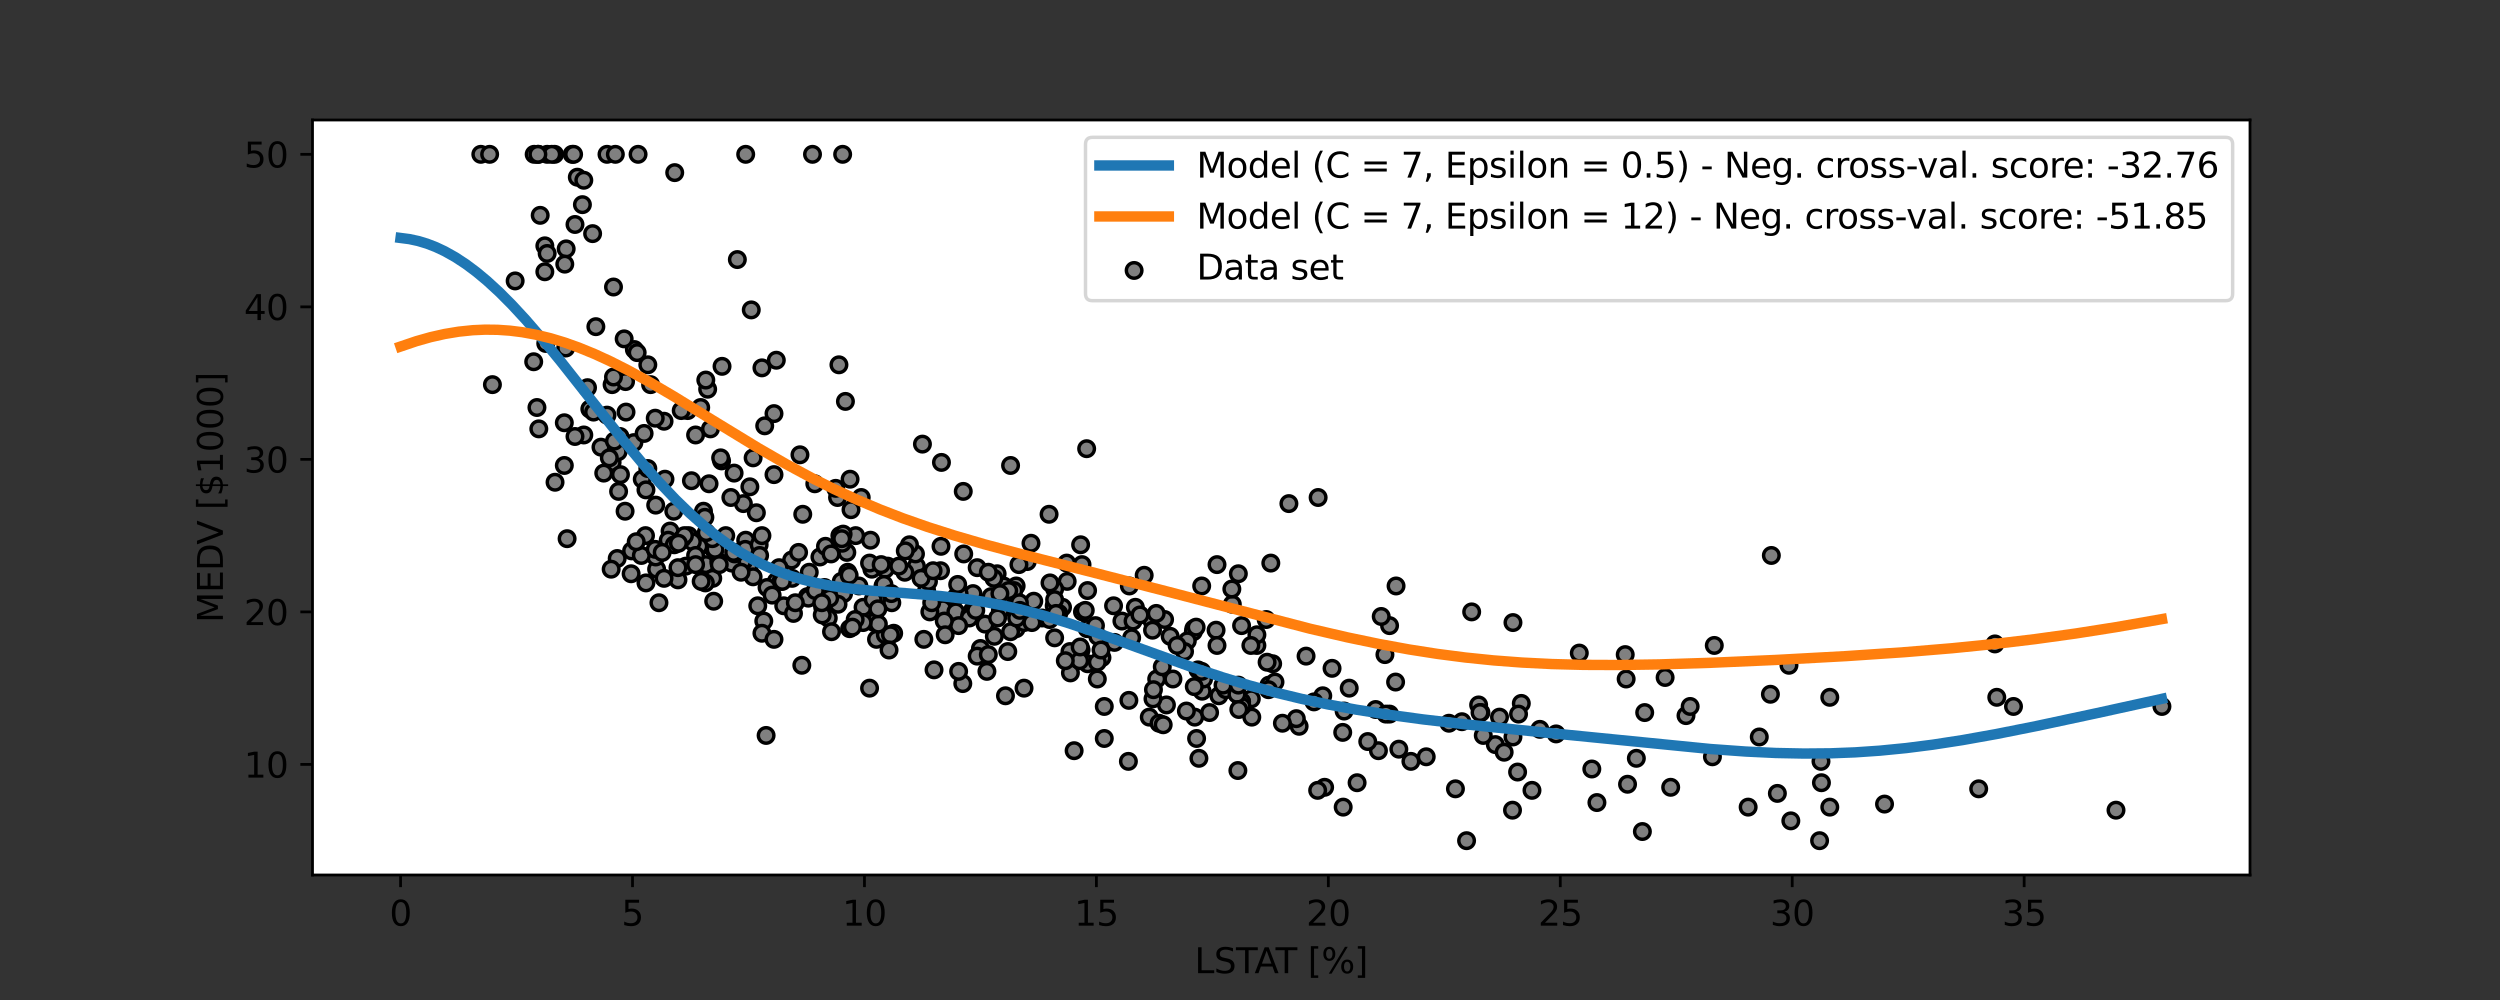 <?xml version="1.0" encoding="utf-8" standalone="no"?>
<!DOCTYPE svg PUBLIC "-//W3C//DTD SVG 1.1//EN"
  "http://www.w3.org/Graphics/SVG/1.1/DTD/svg11.dtd">
<svg height="288pt" version="1.1" viewBox="0 0 720 288" width="720pt" xmlns="http://www.w3.org/2000/svg" xmlns:xlink="http://www.w3.org/1999/xlink">
 <rect x="0" y="0" width="720" height="288" fill="#333333" stroke="none"/>
 <defs>
  <style type="text/css">*{stroke-linecap:butt;stroke-linejoin:round;}</style>
 </defs>
 <g id="figure_1">
  <g id="patch_1">
   <path d="M 0 288 
L 720 288 
L 720 0 
L 0 0 
z
" style="fill:none;"/>
  </g>
  <g id="axes_1">
   <g id="patch_2">
    <path d="M 90 252 
L 648 252 
L 648 34.56 
L 90 34.56 
z
" style="fill:#ffffff;"/>
   </g>
   <g id="PathCollection_1">
    <defs>
     <path d="M 0 2.236 
C 0.593 2.236 1.162 2 1.581 1.581 
C 2 1.162 2.236 0.593 2.236 0 
C 2.236 -0.593 2 -1.162 1.581 -1.581 
C 1.162 -2 0.593 -2.236 0 -2.236 
C -0.593 -2.236 -1.162 -2 -1.581 -1.581 
C -2 -1.162 -2.236 -0.593 -2.236 0 
C -2.236 0.593 -2 1.162 -1.581 1.581 
C -1.162 2 -0.593 2.236 0 2.236 
z
" id="mcca1ece6fc" style="stroke:#000000;"/>
    </defs>
    <g clip-path="url(#pd9241ca8ed)">
     <use style="fill:#808080;stroke:#000000;" x="181.896" xlink:href="#mcca1ece6fc" y="158.655"/>
     <use style="fill:#808080;stroke:#000000;" x="237.472" xlink:href="#mcca1ece6fc" y="169.197"/>
     <use style="fill:#808080;stroke:#000000;" x="169.204" xlink:href="#mcca1ece6fc" y="111.652"/>
     <use style="fill:#808080;stroke:#000000;" x="154.642" xlink:href="#mcca1ece6fc" y="117.363"/>
     <use style="fill:#808080;stroke:#000000;" x="186.572" xlink:href="#mcca1ece6fc" y="105.063"/>
     <use style="fill:#808080;stroke:#000000;" x="184.968" xlink:href="#mcca1ece6fc" y="138.009"/>
     <use style="fill:#808080;stroke:#000000;" x="281.426" xlink:href="#mcca1ece6fc" y="163.487"/>
     <use style="fill:#808080;stroke:#000000;" x="371.204" xlink:href="#mcca1ece6fc" y="145.037"/>
     <use style="fill:#808080;stroke:#000000;" x="515.223" xlink:href="#mcca1ece6fc" y="191.6"/>
     <use style="fill:#808080;stroke:#000000;" x="343.817" xlink:href="#mcca1ece6fc" y="181.057"/>
     <use style="fill:#808080;stroke:#000000;" x="388.572" xlink:href="#mcca1ece6fc" y="198.189"/>
     <use style="fill:#808080;stroke:#000000;" x="292.649" xlink:href="#mcca1ece6fc" y="181.057"/>
     <use style="fill:#808080;stroke:#000000;" x="325.247" xlink:href="#mcca1ece6fc" y="168.758"/>
     <use style="fill:#808080;stroke:#000000;" x="225.716" xlink:href="#mcca1ece6fc" y="174.468"/>
     <use style="fill:#808080;stroke:#000000;" x="252.435" xlink:href="#mcca1ece6fc" y="184.132"/>
     <use style="fill:#808080;stroke:#000000;" x="228.521" xlink:href="#mcca1ece6fc" y="176.665"/>
     <use style="fill:#808080;stroke:#000000;" x="203.271" xlink:href="#mcca1ece6fc" y="162.608"/>
     <use style="fill:#808080;stroke:#000000;" x="311.352" xlink:href="#mcca1ece6fc" y="187.207"/>
     <use style="fill:#808080;stroke:#000000;" x="271.54" xlink:href="#mcca1ece6fc" y="175.347"/>
     <use style="fill:#808080;stroke:#000000;" x="266.063" xlink:href="#mcca1ece6fc" y="184.132"/>
     <use style="fill:#808080;stroke:#000000;" x="396.187" xlink:href="#mcca1ece6fc" y="204.339"/>
     <use style="fill:#808080;stroke:#000000;" x="300.13" xlink:href="#mcca1ece6fc" y="177.983"/>
     <use style="fill:#808080;stroke:#000000;" x="365.46" xlink:href="#mcca1ece6fc" y="197.311"/>
     <use style="fill:#808080;stroke:#000000;" x="380.957" xlink:href="#mcca1ece6fc" y="200.385"/>
     <use style="fill:#808080;stroke:#000000;" x="333.129" xlink:href="#mcca1ece6fc" y="195.553"/>
     <use style="fill:#808080;stroke:#000000;" x="335.934" xlink:href="#mcca1ece6fc" y="203.021"/>
     <use style="fill:#808080;stroke:#000000;" x="313.223" xlink:href="#mcca1ece6fc" y="191.161"/>
     <use style="fill:#808080;stroke:#000000;" x="346.221" xlink:href="#mcca1ece6fc" y="199.068"/>
     <use style="fill:#808080;stroke:#000000;" x="286.369" xlink:href="#mcca1ece6fc" y="183.254"/>
     <use style="fill:#808080;stroke:#000000;" x="275.414" xlink:href="#mcca1ece6fc" y="171.833"/>
     <use style="fill:#808080;stroke:#000000;" x="417.296" xlink:href="#mcca1ece6fc" y="208.292"/>
     <use style="fill:#808080;stroke:#000000;" x="289.576" xlink:href="#mcca1ece6fc" y="200.385"/>
     <use style="fill:#808080;stroke:#000000;" x="485.565" xlink:href="#mcca1ece6fc" y="206.096"/>
     <use style="fill:#808080;stroke:#000000;" x="360.517" xlink:href="#mcca1ece6fc" y="206.535"/>
     <use style="fill:#808080;stroke:#000000;" x="387.103" xlink:href="#mcca1ece6fc" y="204.778"/>
     <use style="fill:#808080;stroke:#000000;" x="244.687" xlink:href="#mcca1ece6fc" y="181.057"/>
     <use style="fill:#808080;stroke:#000000;" x="267.799" xlink:href="#mcca1ece6fc" y="176.225"/>
     <use style="fill:#808080;stroke:#000000;" x="232.529" xlink:href="#mcca1ece6fc" y="171.833"/>
     <use style="fill:#808080;stroke:#000000;" x="250.699" xlink:href="#mcca1ece6fc" y="155.58"/>
     <use style="fill:#808080;stroke:#000000;" x="173.078" xlink:href="#mcca1ece6fc" y="128.784"/>
     <use style="fill:#808080;stroke:#000000;" x="141.816" xlink:href="#mcca1ece6fc" y="110.774"/>
     <use style="fill:#808080;stroke:#000000;" x="180.025" xlink:href="#mcca1ece6fc" y="147.233"/>
     <use style="fill:#808080;stroke:#000000;" x="192.984" xlink:href="#mcca1ece6fc" y="152.944"/>
     <use style="fill:#808080;stroke:#000000;" x="214.761" xlink:href="#mcca1ece6fc" y="155.58"/>
     <use style="fill:#808080;stroke:#000000;" x="242.95" xlink:href="#mcca1ece6fc" y="170.954"/>
     <use style="fill:#808080;stroke:#000000;" x="251.767" xlink:href="#mcca1ece6fc" y="179.3"/>
     <use style="fill:#808080;stroke:#000000;" x="304.405" xlink:href="#mcca1ece6fc" y="176.225"/>
     <use style="fill:#808080;stroke:#000000;" x="366.528" xlink:href="#mcca1ece6fc" y="191.161"/>
     <use style="fill:#808080;stroke:#000000;" x="526.98" xlink:href="#mcca1ece6fc" y="200.825"/>
     <use style="fill:#808080;stroke:#000000;" x="331.793" xlink:href="#mcca1ece6fc" y="178.861"/>
     <use style="fill:#808080;stroke:#000000;" x="295.053" xlink:href="#mcca1ece6fc" y="177.543"/>
     <use style="fill:#808080;stroke:#000000;" x="241.347" xlink:href="#mcca1ece6fc" y="174.029"/>
     <use style="fill:#808080;stroke:#000000;" x="185.904" xlink:href="#mcca1ece6fc" y="154.262"/>
     <use style="fill:#808080;stroke:#000000;" x="227.987" xlink:href="#mcca1ece6fc" y="161.29"/>
     <use style="fill:#808080;stroke:#000000;" x="313.089" xlink:href="#mcca1ece6fc" y="181.057"/>
     <use style="fill:#808080;stroke:#000000;" x="179.624" xlink:href="#mcca1ece6fc" y="108.577"/>
     <use style="fill:#808080;stroke:#000000;" x="192.45" xlink:href="#mcca1ece6fc" y="155.58"/>
     <use style="fill:#808080;stroke:#000000;" x="168.135" xlink:href="#mcca1ece6fc" y="125.27"/>
     <use style="fill:#808080;stroke:#000000;" x="207.012" xlink:href="#mcca1ece6fc" y="161.729"/>
     <use style="fill:#808080;stroke:#000000;" x="238.541" xlink:href="#mcca1ece6fc" y="177.983"/>
     <use style="fill:#808080;stroke:#000000;" x="291.045" xlink:href="#mcca1ece6fc" y="181.936"/>
     <use style="fill:#808080;stroke:#000000;" x="308.28" xlink:href="#mcca1ece6fc" y="193.796"/>
     <use style="fill:#808080;stroke:#000000;" x="205.275" xlink:href="#mcca1ece6fc" y="166.561"/>
     <use style="fill:#808080;stroke:#000000;" x="242.282" xlink:href="#mcca1ece6fc" y="154.262"/>
     <use style="fill:#808080;stroke:#000000;" x="222.91" xlink:href="#mcca1ece6fc" y="119.12"/>
     <use style="fill:#808080;stroke:#000000;" x="177.754" xlink:href="#mcca1ece6fc" y="160.851"/>
     <use style="fill:#808080;stroke:#000000;" x="252.168" xlink:href="#mcca1ece6fc" y="178.861"/>
     <use style="fill:#808080;stroke:#000000;" x="223.578" xlink:href="#mcca1ece6fc" y="167.44"/>
     <use style="fill:#808080;stroke:#000000;" x="290.244" xlink:href="#mcca1ece6fc" y="187.647"/>
     <use style="fill:#808080;stroke:#000000;" x="232.797" xlink:href="#mcca1ece6fc" y="172.272"/>
     <use style="fill:#808080;stroke:#000000;" x="205.142" xlink:href="#mcca1ece6fc" y="157.776"/>
     <use style="fill:#808080;stroke:#000000;" x="247.359" xlink:href="#mcca1ece6fc" y="168.758"/>
     <use style="fill:#808080;stroke:#000000;" x="189.11" xlink:href="#mcca1ece6fc" y="163.926"/>
     <use style="fill:#808080;stroke:#000000;" x="216.097" xlink:href="#mcca1ece6fc" y="161.29"/>
     <use style="fill:#808080;stroke:#000000;" x="205.943" xlink:href="#mcca1ece6fc" y="158.215"/>
     <use style="fill:#808080;stroke:#000000;" x="234.801" xlink:href="#mcca1ece6fc" y="170.076"/>
     <use style="fill:#808080;stroke:#000000;" x="275.281" xlink:href="#mcca1ece6fc" y="176.225"/>
     <use style="fill:#808080;stroke:#000000;" x="252.569" xlink:href="#mcca1ece6fc" y="172.711"/>
     <use style="fill:#808080;stroke:#000000;" x="280.224" xlink:href="#mcca1ece6fc" y="170.954"/>
     <use style="fill:#808080;stroke:#000000;" x="236.938" xlink:href="#mcca1ece6fc" y="174.908"/>
     <use style="fill:#808080;stroke:#000000;" x="186.037" xlink:href="#mcca1ece6fc" y="141.084"/>
     <use style="fill:#808080;stroke:#000000;" x="211.822" xlink:href="#mcca1ece6fc" y="159.094"/>
     <use style="fill:#808080;stroke:#000000;" x="205.142" xlink:href="#mcca1ece6fc" y="155.14"/>
     <use style="fill:#808080;stroke:#000000;" x="215.696" xlink:href="#mcca1ece6fc" y="163.487"/>
     <use style="fill:#808080;stroke:#000000;" x="243.885" xlink:href="#mcca1ece6fc" y="159.094"/>
     <use style="fill:#808080;stroke:#000000;" x="202.603" xlink:href="#mcca1ece6fc" y="147.233"/>
     <use style="fill:#808080;stroke:#000000;" x="287.171" xlink:href="#mcca1ece6fc" y="165.244"/>
     <use style="fill:#808080;stroke:#000000;" x="228.121" xlink:href="#mcca1ece6fc" y="166.561"/>
     <use style="fill:#808080;stroke:#000000;" x="188.843" xlink:href="#mcca1ece6fc" y="160.412"/>
     <use style="fill:#808080;stroke:#000000;" x="191.515" xlink:href="#mcca1ece6fc" y="138.009"/>
     <use style="fill:#808080;stroke:#000000;" x="233.064" xlink:href="#mcca1ece6fc" y="164.804"/>
     <use style="fill:#808080;stroke:#000000;" x="224.914" xlink:href="#mcca1ece6fc" y="167.44"/>
     <use style="fill:#808080;stroke:#000000;" x="224.38" xlink:href="#mcca1ece6fc" y="163.487"/>
     <use style="fill:#808080;stroke:#000000;" x="198.328" xlink:href="#mcca1ece6fc" y="154.262"/>
     <use style="fill:#808080;stroke:#000000;" x="256.844" xlink:href="#mcca1ece6fc" y="173.59"/>
     <use style="fill:#808080;stroke:#000000;" x="204.207" xlink:href="#mcca1ece6fc" y="139.327"/>
     <use style="fill:#808080;stroke:#000000;" x="266.864" xlink:href="#mcca1ece6fc" y="170.076"/>
     <use style="fill:#808080;stroke:#000000;" x="171.609" xlink:href="#mcca1ece6fc" y="94.081"/>
     <use style="fill:#808080;stroke:#000000;" x="163.058" xlink:href="#mcca1ece6fc" y="71.679"/>
     <use style="fill:#808080;stroke:#000000;" x="198.061" xlink:href="#mcca1ece6fc" y="118.241"/>
     <use style="fill:#808080;stroke:#000000;" x="241.213" xlink:href="#mcca1ece6fc" y="143.28"/>
     <use style="fill:#808080;stroke:#000000;" x="217.834" xlink:href="#mcca1ece6fc" y="147.673"/>
     <use style="fill:#808080;stroke:#000000;" x="257.379" xlink:href="#mcca1ece6fc" y="182.375"/>
     <use style="fill:#808080;stroke:#000000;" x="294.92" xlink:href="#mcca1ece6fc" y="179.3"/>
     <use style="fill:#808080;stroke:#000000;" x="280.09" xlink:href="#mcca1ece6fc" y="175.786"/>
     <use style="fill:#808080;stroke:#000000;" x="335.4" xlink:href="#mcca1ece6fc" y="178.422"/>
     <use style="fill:#808080;stroke:#000000;" x="364.658" xlink:href="#mcca1ece6fc" y="178.422"/>
     <use style="fill:#808080;stroke:#000000;" x="303.604" xlink:href="#mcca1ece6fc" y="174.468"/>
     <use style="fill:#808080;stroke:#000000;" x="279.289" xlink:href="#mcca1ece6fc" y="177.104"/>
     <use style="fill:#808080;stroke:#000000;" x="323.109" xlink:href="#mcca1ece6fc" y="178.861"/>
     <use style="fill:#808080;stroke:#000000;" x="289.041" xlink:href="#mcca1ece6fc" y="168.758"/>
     <use style="fill:#808080;stroke:#000000;" x="251.1" xlink:href="#mcca1ece6fc" y="163.926"/>
     <use style="fill:#808080;stroke:#000000;" x="331.926" xlink:href="#mcca1ece6fc" y="181.497"/>
     <use style="fill:#808080;stroke:#000000;" x="343.683" xlink:href="#mcca1ece6fc" y="181.936"/>
     <use style="fill:#808080;stroke:#000000;" x="254.974" xlink:href="#mcca1ece6fc" y="182.815"/>
     <use style="fill:#808080;stroke:#000000;" x="325.915" xlink:href="#mcca1ece6fc" y="183.693"/>
     <use style="fill:#808080;stroke:#000000;" x="276.216" xlink:href="#mcca1ece6fc" y="170.954"/>
     <use style="fill:#808080;stroke:#000000;" x="252.97" xlink:href="#mcca1ece6fc" y="179.74"/>
     <use style="fill:#808080;stroke:#000000;" x="320.704" xlink:href="#mcca1ece6fc" y="174.468"/>
     <use style="fill:#808080;stroke:#000000;" x="297.191" xlink:href="#mcca1ece6fc" y="179.3"/>
     <use style="fill:#808080;stroke:#000000;" x="307.344" xlink:href="#mcca1ece6fc" y="167.44"/>
     <use style="fill:#808080;stroke:#000000;" x="306.008" xlink:href="#mcca1ece6fc" y="174.908"/>
     <use style="fill:#808080;stroke:#000000;" x="354.905" xlink:href="#mcca1ece6fc" y="174.029"/>
     <use style="fill:#808080;stroke:#000000;" x="454.837" xlink:href="#mcca1ece6fc" y="188.086"/>
     <use style="fill:#808080;stroke:#000000;" x="350.229" xlink:href="#mcca1ece6fc" y="181.497"/>
     <use style="fill:#808080;stroke:#000000;" x="313.223" xlink:href="#mcca1ece6fc" y="170.076"/>
     <use style="fill:#808080;stroke:#000000;" x="479.553" xlink:href="#mcca1ece6fc" y="195.114"/>
     <use style="fill:#808080;stroke:#000000;" x="345.019" xlink:href="#mcca1ece6fc" y="192.918"/>
     <use style="fill:#808080;stroke:#000000;" x="320.971" xlink:href="#mcca1ece6fc" y="185.011"/>
     <use style="fill:#808080;stroke:#000000;" x="360.383" xlink:href="#mcca1ece6fc" y="201.264"/>
     <use style="fill:#808080;stroke:#000000;" x="283.697" xlink:href="#mcca1ece6fc" y="179.74"/>
     <use style="fill:#808080;stroke:#000000;" x="279.155" xlink:href="#mcca1ece6fc" y="177.983"/>
     <use style="fill:#808080;stroke:#000000;" x="263.925" xlink:href="#mcca1ece6fc" y="163.047"/>
     <use style="fill:#808080;stroke:#000000;" x="316.162" xlink:href="#mcca1ece6fc" y="183.254"/>
     <use style="fill:#808080;stroke:#000000;" x="346.622" xlink:href="#mcca1ece6fc" y="195.553"/>
     <use style="fill:#808080;stroke:#000000;" x="341.946" xlink:href="#mcca1ece6fc" y="184.572"/>
     <use style="fill:#808080;stroke:#000000;" x="341.145" xlink:href="#mcca1ece6fc" y="187.647"/>
     <use style="fill:#808080;stroke:#000000;" x="310.284" xlink:href="#mcca1ece6fc" y="188.964"/>
     <use style="fill:#808080;stroke:#000000;" x="400.195" xlink:href="#mcca1ece6fc" y="205.657"/>
     <use style="fill:#808080;stroke:#000000;" x="361.986" xlink:href="#mcca1ece6fc" y="185.889"/>
     <use style="fill:#808080;stroke:#000000;" x="438.137" xlink:href="#mcca1ece6fc" y="202.582"/>
     <use style="fill:#808080;stroke:#000000;" x="575.075" xlink:href="#mcca1ece6fc" y="200.825"/>
     <use style="fill:#808080;stroke:#000000;" x="473.674" xlink:href="#mcca1ece6fc" y="205.217"/>
     <use style="fill:#808080;stroke:#000000;" x="468.33" xlink:href="#mcca1ece6fc" y="195.553"/>
     <use style="fill:#808080;stroke:#000000;" x="506.673" xlink:href="#mcca1ece6fc" y="212.246"/>
     <use style="fill:#808080;stroke:#000000;" x="486.767" xlink:href="#mcca1ece6fc" y="203.46"/>
     <use style="fill:#808080;stroke:#000000;" x="337.805" xlink:href="#mcca1ece6fc" y="195.553"/>
     <use style="fill:#808080;stroke:#000000;" x="509.879" xlink:href="#mcca1ece6fc" y="199.946"/>
     <use style="fill:#808080;stroke:#000000;" x="493.714" xlink:href="#mcca1ece6fc" y="185.889"/>
     <use style="fill:#808080;stroke:#000000;" x="401.932" xlink:href="#mcca1ece6fc" y="196.432"/>
     <use style="fill:#808080;stroke:#000000;" x="303.737" xlink:href="#mcca1ece6fc" y="169.636"/>
     <use style="fill:#808080;stroke:#000000;" x="292.782" xlink:href="#mcca1ece6fc" y="177.983"/>
     <use style="fill:#808080;stroke:#000000;" x="277.285" xlink:href="#mcca1ece6fc" y="196.871"/>
     <use style="fill:#808080;stroke:#000000;" x="326.315" xlink:href="#mcca1ece6fc" y="178.861"/>
     <use style="fill:#808080;stroke:#000000;" x="317.364" xlink:href="#mcca1ece6fc" y="189.404"/>
     <use style="fill:#808080;stroke:#000000;" x="316.028" xlink:href="#mcca1ece6fc" y="195.553"/>
     <use style="fill:#808080;stroke:#000000;" x="330.991" xlink:href="#mcca1ece6fc" y="206.535"/>
     <use style="fill:#808080;stroke:#000000;" x="176.685" xlink:href="#mcca1ece6fc" y="82.66"/>
     <use style="fill:#808080;stroke:#000000;" x="201.267" xlink:href="#mcca1ece6fc" y="157.337"/>
     <use style="fill:#808080;stroke:#000000;" x="214.093" xlink:href="#mcca1ece6fc" y="161.729"/>
     <use style="fill:#808080;stroke:#000000;" x="188.843" xlink:href="#mcca1ece6fc" y="145.476"/>
     <use style="fill:#808080;stroke:#000000;" x="138.476" xlink:href="#mcca1ece6fc" y="44.444"/>
     <use style="fill:#808080;stroke:#000000;" x="141.015" xlink:href="#mcca1ece6fc" y="44.444"/>
     <use style="fill:#808080;stroke:#000000;" x="159.718" xlink:href="#mcca1ece6fc" y="44.444"/>
     <use style="fill:#808080;stroke:#000000;" x="270.872" xlink:href="#mcca1ece6fc" y="164.365"/>
     <use style="fill:#808080;stroke:#000000;" x="246.424" xlink:href="#mcca1ece6fc" y="154.262"/>
     <use style="fill:#808080;stroke:#000000;" x="164.795" xlink:href="#mcca1ece6fc" y="44.444"/>
     <use style="fill:#808080;stroke:#000000;" x="277.552" xlink:href="#mcca1ece6fc" y="159.533"/>
     <use style="fill:#808080;stroke:#000000;" x="263.658" xlink:href="#mcca1ece6fc" y="159.533"/>
     <use style="fill:#808080;stroke:#000000;" x="266.597" xlink:href="#mcca1ece6fc" y="166.122"/>
     <use style="fill:#808080;stroke:#000000;" x="308.146" xlink:href="#mcca1ece6fc" y="187.647"/>
     <use style="fill:#808080;stroke:#000000;" x="276.082" xlink:href="#mcca1ece6fc" y="180.179"/>
     <use style="fill:#808080;stroke:#000000;" x="311.62" xlink:href="#mcca1ece6fc" y="162.608"/>
     <use style="fill:#808080;stroke:#000000;" x="236.136" xlink:href="#mcca1ece6fc" y="160.412"/>
     <use style="fill:#808080;stroke:#000000;" x="244.152" xlink:href="#mcca1ece6fc" y="164.804"/>
     <use style="fill:#808080;stroke:#000000;" x="186.572" xlink:href="#mcca1ece6fc" y="134.934"/>
     <use style="fill:#808080;stroke:#000000;" x="250.432" xlink:href="#mcca1ece6fc" y="162.169"/>
     <use style="fill:#808080;stroke:#000000;" x="199.397" xlink:href="#mcca1ece6fc" y="156.019"/>
     <use style="fill:#808080;stroke:#000000;" x="207.814" xlink:href="#mcca1ece6fc" y="132.737"/>
     <use style="fill:#808080;stroke:#000000;" x="182.697" xlink:href="#mcca1ece6fc" y="100.671"/>
     <use style="fill:#808080;stroke:#000000;" x="216.364" xlink:href="#mcca1ece6fc" y="89.249"/>
     <use style="fill:#808080;stroke:#000000;" x="241.614" xlink:href="#mcca1ece6fc" y="105.063"/>
     <use style="fill:#808080;stroke:#000000;" x="179.758" xlink:href="#mcca1ece6fc" y="97.596"/>
     <use style="fill:#808080;stroke:#000000;" x="191.247" xlink:href="#mcca1ece6fc" y="121.316"/>
     <use style="fill:#808080;stroke:#000000;" x="302.134" xlink:href="#mcca1ece6fc" y="148.112"/>
     <use style="fill:#808080;stroke:#000000;" x="291.045" xlink:href="#mcca1ece6fc" y="134.055"/>
     <use style="fill:#808080;stroke:#000000;" x="174.815" xlink:href="#mcca1ece6fc" y="44.444"/>
     <use style="fill:#808080;stroke:#000000;" x="204.607" xlink:href="#mcca1ece6fc" y="123.513"/>
     <use style="fill:#808080;stroke:#000000;" x="176.284" xlink:href="#mcca1ece6fc" y="133.177"/>
     <use style="fill:#808080;stroke:#000000;" x="187.373" xlink:href="#mcca1ece6fc" y="110.774"/>
     <use style="fill:#808080;stroke:#000000;" x="183.499" xlink:href="#mcca1ece6fc" y="101.549"/>
     <use style="fill:#808080;stroke:#000000;" x="178.021" xlink:href="#mcca1ece6fc" y="130.102"/>
     <use style="fill:#808080;stroke:#000000;" x="153.706" xlink:href="#mcca1ece6fc" y="104.185"/>
     <use style="fill:#808080;stroke:#000000;" x="182.564" xlink:href="#mcca1ece6fc" y="127.466"/>
     <use style="fill:#808080;stroke:#000000;" x="173.88" xlink:href="#mcca1ece6fc" y="136.252"/>
     <use style="fill:#808080;stroke:#000000;" x="155.042" xlink:href="#mcca1ece6fc" y="44.444"/>
     <use style="fill:#808080;stroke:#000000;" x="169.872" xlink:href="#mcca1ece6fc" y="117.802"/>
     <use style="fill:#808080;stroke:#000000;" x="230.392" xlink:href="#mcca1ece6fc" y="130.98"/>
     <use style="fill:#808080;stroke:#000000;" x="203.806" xlink:href="#mcca1ece6fc" y="112.092"/>
     <use style="fill:#808080;stroke:#000000;" x="176.284" xlink:href="#mcca1ece6fc" y="110.774"/>
     <use style="fill:#808080;stroke:#000000;" x="174.815" xlink:href="#mcca1ece6fc" y="119.559"/>
     <use style="fill:#808080;stroke:#000000;" x="214.627" xlink:href="#mcca1ece6fc" y="158.215"/>
     <use style="fill:#808080;stroke:#000000;" x="156.913" xlink:href="#mcca1ece6fc" y="78.268"/>
     <use style="fill:#808080;stroke:#000000;" x="166.265" xlink:href="#mcca1ece6fc" y="51.033"/>
     <use style="fill:#808080;stroke:#000000;" x="153.84" xlink:href="#mcca1ece6fc" y="44.444"/>
     <use style="fill:#808080;stroke:#000000;" x="260.585" xlink:href="#mcca1ece6fc" y="164.804"/>
     <use style="fill:#808080;stroke:#000000;" x="261.921" xlink:href="#mcca1ece6fc" y="156.897"/>
     <use style="fill:#808080;stroke:#000000;" x="356.642" xlink:href="#mcca1ece6fc" y="165.244"/>
     <use style="fill:#808080;stroke:#000000;" x="311.219" xlink:href="#mcca1ece6fc" y="156.897"/>
     <use style="fill:#808080;stroke:#000000;" x="423.842" xlink:href="#mcca1ece6fc" y="176.225"/>
     <use style="fill:#808080;stroke:#000000;" x="346.088" xlink:href="#mcca1ece6fc" y="168.758"/>
     <use style="fill:#808080;stroke:#000000;" x="435.732" xlink:href="#mcca1ece6fc" y="179.3"/>
     <use style="fill:#808080;stroke:#000000;" x="329.522" xlink:href="#mcca1ece6fc" y="165.683"/>
     <use style="fill:#808080;stroke:#000000;" x="240.679" xlink:href="#mcca1ece6fc" y="140.644"/>
     <use style="fill:#808080;stroke:#000000;" x="510.147" xlink:href="#mcca1ece6fc" y="159.972"/>
     <use style="fill:#808080;stroke:#000000;" x="241.881" xlink:href="#mcca1ece6fc" y="154.262"/>
     <use style="fill:#808080;stroke:#000000;" x="295.855" xlink:href="#mcca1ece6fc" y="161.729"/>
     <use style="fill:#808080;stroke:#000000;" x="244.82" xlink:href="#mcca1ece6fc" y="138.009"/>
     <use style="fill:#808080;stroke:#000000;" x="354.772" xlink:href="#mcca1ece6fc" y="169.636"/>
     <use style="fill:#808080;stroke:#000000;" x="255.642" xlink:href="#mcca1ece6fc" y="163.047"/>
     <use style="fill:#808080;stroke:#000000;" x="245.088" xlink:href="#mcca1ece6fc" y="146.794"/>
     <use style="fill:#808080;stroke:#000000;" x="402.066" xlink:href="#mcca1ece6fc" y="168.758"/>
     <use style="fill:#808080;stroke:#000000;" x="248.027" xlink:href="#mcca1ece6fc" y="143.28"/>
     <use style="fill:#808080;stroke:#000000;" x="216.898" xlink:href="#mcca1ece6fc" y="131.859"/>
     <use style="fill:#808080;stroke:#000000;" x="170.673" xlink:href="#mcca1ece6fc" y="67.286"/>
     <use style="fill:#808080;stroke:#000000;" x="177.22" xlink:href="#mcca1ece6fc" y="44.444"/>
     <use style="fill:#808080;stroke:#000000;" x="157.18" xlink:href="#mcca1ece6fc" y="98.913"/>
     <use style="fill:#808080;stroke:#000000;" x="200.332" xlink:href="#mcca1ece6fc" y="125.27"/>
     <use style="fill:#808080;stroke:#000000;" x="167.734" xlink:href="#mcca1ece6fc" y="58.94"/>
     <use style="fill:#808080;stroke:#000000;" x="165.597" xlink:href="#mcca1ece6fc" y="125.709"/>
     <use style="fill:#808080;stroke:#000000;" x="271.006" xlink:href="#mcca1ece6fc" y="157.337"/>
     <use style="fill:#808080;stroke:#000000;" x="185.503" xlink:href="#mcca1ece6fc" y="124.831"/>
     <use style="fill:#808080;stroke:#000000;" x="148.362" xlink:href="#mcca1ece6fc" y="80.903"/>
     <use style="fill:#808080;stroke:#000000;" x="168.135" xlink:href="#mcca1ece6fc" y="51.911"/>
     <use style="fill:#808080;stroke:#000000;" x="222.91" xlink:href="#mcca1ece6fc" y="136.691"/>
     <use style="fill:#808080;stroke:#000000;" x="260.719" xlink:href="#mcca1ece6fc" y="158.655"/>
     <use style="fill:#808080;stroke:#000000;" x="242.816" xlink:href="#mcca1ece6fc" y="153.823"/>
     <use style="fill:#808080;stroke:#000000;" x="178.556" xlink:href="#mcca1ece6fc" y="125.709"/>
     <use style="fill:#808080;stroke:#000000;" x="200.332" xlink:href="#mcca1ece6fc" y="159.972"/>
     <use style="fill:#808080;stroke:#000000;" x="213.826" xlink:href="#mcca1ece6fc" y="161.729"/>
     <use style="fill:#808080;stroke:#000000;" x="267.398" xlink:href="#mcca1ece6fc" y="167.44"/>
     <use style="fill:#808080;stroke:#000000;" x="281.026" xlink:href="#mcca1ece6fc" y="175.786"/>
     <use style="fill:#808080;stroke:#000000;" x="265.261" xlink:href="#mcca1ece6fc" y="166.561"/>
     <use style="fill:#808080;stroke:#000000;" x="184.701" xlink:href="#mcca1ece6fc" y="159.972"/>
     <use style="fill:#808080;stroke:#000000;" x="282.362" xlink:href="#mcca1ece6fc" y="186.768"/>
     <use style="fill:#808080;stroke:#000000;" x="361.986" xlink:href="#mcca1ece6fc" y="182.815"/>
     <use style="fill:#808080;stroke:#000000;" x="237.74" xlink:href="#mcca1ece6fc" y="157.337"/>
     <use style="fill:#808080;stroke:#000000;" x="250.966" xlink:href="#mcca1ece6fc" y="174.029"/>
     <use style="fill:#808080;stroke:#000000;" x="242.549" xlink:href="#mcca1ece6fc" y="156.458"/>
     <use style="fill:#808080;stroke:#000000;" x="203.004" xlink:href="#mcca1ece6fc" y="148.991"/>
     <use style="fill:#808080;stroke:#000000;" x="194.187" xlink:href="#mcca1ece6fc" y="156.897"/>
     <use style="fill:#808080;stroke:#000000;" x="163.325" xlink:href="#mcca1ece6fc" y="155.14"/>
     <use style="fill:#808080;stroke:#000000;" x="162.524" xlink:href="#mcca1ece6fc" y="134.055"/>
     <use style="fill:#808080;stroke:#000000;" x="162.657" xlink:href="#mcca1ece6fc" y="76.071"/>
     <use style="fill:#808080;stroke:#000000;" x="203.138" xlink:href="#mcca1ece6fc" y="167.879"/>
     <use style="fill:#808080;stroke:#000000;" x="238.942" xlink:href="#mcca1ece6fc" y="172.272"/>
     <use style="fill:#808080;stroke:#000000;" x="156.913" xlink:href="#mcca1ece6fc" y="70.8"/>
     <use style="fill:#808080;stroke:#000000;" x="183.766" xlink:href="#mcca1ece6fc" y="44.444"/>
     <use style="fill:#808080;stroke:#000000;" x="219.437" xlink:href="#mcca1ece6fc" y="105.942"/>
     <use style="fill:#808080;stroke:#000000;" x="207.546" xlink:href="#mcca1ece6fc" y="131.859"/>
     <use style="fill:#808080;stroke:#000000;" x="243.484" xlink:href="#mcca1ece6fc" y="115.606"/>
     <use style="fill:#808080;stroke:#000000;" x="212.356" xlink:href="#mcca1ece6fc" y="74.753"/>
     <use style="fill:#808080;stroke:#000000;" x="194.32" xlink:href="#mcca1ece6fc" y="49.715"/>
     <use style="fill:#808080;stroke:#000000;" x="265.662" xlink:href="#mcca1ece6fc" y="127.905"/>
     <use style="fill:#808080;stroke:#000000;" x="223.578" xlink:href="#mcca1ece6fc" y="103.745"/>
     <use style="fill:#808080;stroke:#000000;" x="254.974" xlink:href="#mcca1ece6fc" y="163.926"/>
     <use style="fill:#808080;stroke:#000000;" x="312.956" xlink:href="#mcca1ece6fc" y="129.223"/>
     <use style="fill:#808080;stroke:#000000;" x="214.761" xlink:href="#mcca1ece6fc" y="44.444"/>
     <use style="fill:#808080;stroke:#000000;" x="157.581" xlink:href="#mcca1ece6fc" y="72.996"/>
     <use style="fill:#808080;stroke:#000000;" x="297.725" xlink:href="#mcca1ece6fc" y="173.151"/>
     <use style="fill:#808080;stroke:#000000;" x="289.041" xlink:href="#mcca1ece6fc" y="171.393"/>
     <use style="fill:#808080;stroke:#000000;" x="203.405" xlink:href="#mcca1ece6fc" y="153.383"/>
     <use style="fill:#808080;stroke:#000000;" x="218.635" xlink:href="#mcca1ece6fc" y="156.897"/>
     <use style="fill:#808080;stroke:#000000;" x="203.271" xlink:href="#mcca1ece6fc" y="109.456"/>
     <use style="fill:#808080;stroke:#000000;" x="162.524" xlink:href="#mcca1ece6fc" y="121.756"/>
     <use style="fill:#808080;stroke:#000000;" x="155.176" xlink:href="#mcca1ece6fc" y="123.513"/>
     <use style="fill:#808080;stroke:#000000;" x="196.191" xlink:href="#mcca1ece6fc" y="118.241"/>
     <use style="fill:#808080;stroke:#000000;" x="170.941" xlink:href="#mcca1ece6fc" y="118.681"/>
     <use style="fill:#808080;stroke:#000000;" x="211.421" xlink:href="#mcca1ece6fc" y="136.252"/>
     <use style="fill:#808080;stroke:#000000;" x="180.159" xlink:href="#mcca1ece6fc" y="109.895"/>
     <use style="fill:#808080;stroke:#000000;" x="165.597" xlink:href="#mcca1ece6fc" y="64.65"/>
     <use style="fill:#808080;stroke:#000000;" x="176.685" xlink:href="#mcca1ece6fc" y="108.577"/>
     <use style="fill:#808080;stroke:#000000;" x="155.577" xlink:href="#mcca1ece6fc" y="62.015"/>
     <use style="fill:#808080;stroke:#000000;" x="157.581" xlink:href="#mcca1ece6fc" y="44.444"/>
     <use style="fill:#808080;stroke:#000000;" x="220.238" xlink:href="#mcca1ece6fc" y="122.634"/>
     <use style="fill:#808080;stroke:#000000;" x="225.315" xlink:href="#mcca1ece6fc" y="167.44"/>
     <use style="fill:#808080;stroke:#000000;" x="288.106" xlink:href="#mcca1ece6fc" y="175.786"/>
     <use style="fill:#808080;stroke:#000000;" x="210.753" xlink:href="#mcca1ece6fc" y="162.169"/>
     <use style="fill:#808080;stroke:#000000;" x="216.898" xlink:href="#mcca1ece6fc" y="166.122"/>
     <use style="fill:#808080;stroke:#000000;" x="242.416" xlink:href="#mcca1ece6fc" y="155.14"/>
     <use style="fill:#808080;stroke:#000000;" x="159.852" xlink:href="#mcca1ece6fc" y="138.887"/>
     <use style="fill:#808080;stroke:#000000;" x="162.925" xlink:href="#mcca1ece6fc" y="100.231"/>
     <use style="fill:#808080;stroke:#000000;" x="178.155" xlink:href="#mcca1ece6fc" y="141.523"/>
     <use style="fill:#808080;stroke:#000000;" x="229.991" xlink:href="#mcca1ece6fc" y="159.094"/>
     <use style="fill:#808080;stroke:#000000;" x="254.306" xlink:href="#mcca1ece6fc" y="168.758"/>
     <use style="fill:#808080;stroke:#000000;" x="199.13" xlink:href="#mcca1ece6fc" y="138.448"/>
     <use style="fill:#808080;stroke:#000000;" x="214.093" xlink:href="#mcca1ece6fc" y="145.037"/>
     <use style="fill:#808080;stroke:#000000;" x="326.983" xlink:href="#mcca1ece6fc" y="174.908"/>
     <use style="fill:#808080;stroke:#000000;" x="181.762" xlink:href="#mcca1ece6fc" y="165.244"/>
     <use style="fill:#808080;stroke:#000000;" x="178.689" xlink:href="#mcca1ece6fc" y="136.691"/>
     <use style="fill:#808080;stroke:#000000;" x="196.458" xlink:href="#mcca1ece6fc" y="155.14"/>
     <use style="fill:#808080;stroke:#000000;" x="242.282" xlink:href="#mcca1ece6fc" y="167.44"/>
     <use style="fill:#808080;stroke:#000000;" x="231.193" xlink:href="#mcca1ece6fc" y="148.112"/>
     <use style="fill:#808080;stroke:#000000;" x="180.292" xlink:href="#mcca1ece6fc" y="118.681"/>
     <use style="fill:#808080;stroke:#000000;" x="207.947" xlink:href="#mcca1ece6fc" y="105.503"/>
     <use style="fill:#808080;stroke:#000000;" x="234.667" xlink:href="#mcca1ece6fc" y="139.327"/>
     <use style="fill:#808080;stroke:#000000;" x="201.802" xlink:href="#mcca1ece6fc" y="117.363"/>
     <use style="fill:#808080;stroke:#000000;" x="215.963" xlink:href="#mcca1ece6fc" y="140.205"/>
     <use style="fill:#808080;stroke:#000000;" x="176.017" xlink:href="#mcca1ece6fc" y="163.926"/>
     <use style="fill:#808080;stroke:#000000;" x="248.561" xlink:href="#mcca1ece6fc" y="174.908"/>
     <use style="fill:#808080;stroke:#000000;" x="284.232" xlink:href="#mcca1ece6fc" y="193.357"/>
     <use style="fill:#808080;stroke:#000000;" x="195.255" xlink:href="#mcca1ece6fc" y="167.001"/>
     <use style="fill:#808080;stroke:#000000;" x="271.941" xlink:href="#mcca1ece6fc" y="178.861"/>
     <use style="fill:#808080;stroke:#000000;" x="220.906" xlink:href="#mcca1ece6fc" y="169.197"/>
     <use style="fill:#808080;stroke:#000000;" x="239.343" xlink:href="#mcca1ece6fc" y="159.533"/>
     <use style="fill:#808080;stroke:#000000;" x="269.002" xlink:href="#mcca1ece6fc" y="192.918"/>
     <use style="fill:#808080;stroke:#000000;" x="360.249" xlink:href="#mcca1ece6fc" y="185.889"/>
     <use style="fill:#808080;stroke:#000000;" x="328.319" xlink:href="#mcca1ece6fc" y="177.104"/>
     <use style="fill:#808080;stroke:#000000;" x="253.771" xlink:href="#mcca1ece6fc" y="162.608"/>
     <use style="fill:#808080;stroke:#000000;" x="285.434" xlink:href="#mcca1ece6fc" y="171.833"/>
     <use style="fill:#808080;stroke:#000000;" x="211.554" xlink:href="#mcca1ece6fc" y="159.533"/>
     <use style="fill:#808080;stroke:#000000;" x="207.146" xlink:href="#mcca1ece6fc" y="162.608"/>
     <use style="fill:#808080;stroke:#000000;" x="218.234" xlink:href="#mcca1ece6fc" y="174.468"/>
     <use style="fill:#808080;stroke:#000000;" x="272.208" xlink:href="#mcca1ece6fc" y="182.815"/>
     <use style="fill:#808080;stroke:#000000;" x="197.126" xlink:href="#mcca1ece6fc" y="154.262"/>
     <use style="fill:#808080;stroke:#000000;" x="183.232" xlink:href="#mcca1ece6fc" y="156.019"/>
     <use style="fill:#808080;stroke:#000000;" x="197.527" xlink:href="#mcca1ece6fc" y="163.047"/>
     <use style="fill:#808080;stroke:#000000;" x="286.236" xlink:href="#mcca1ece6fc" y="166.561"/>
     <use style="fill:#808080;stroke:#000000;" x="248.561" xlink:href="#mcca1ece6fc" y="179.3"/>
     <use style="fill:#808080;stroke:#000000;" x="213.425" xlink:href="#mcca1ece6fc" y="164.804"/>
     <use style="fill:#808080;stroke:#000000;" x="236.804" xlink:href="#mcca1ece6fc" y="177.104"/>
     <use style="fill:#808080;stroke:#000000;" x="281.426" xlink:href="#mcca1ece6fc" y="188.964"/>
     <use style="fill:#808080;stroke:#000000;" x="219.971" xlink:href="#mcca1ece6fc" y="178.861"/>
     <use style="fill:#808080;stroke:#000000;" x="191.247" xlink:href="#mcca1ece6fc" y="166.561"/>
     <use style="fill:#808080;stroke:#000000;" x="205.542" xlink:href="#mcca1ece6fc" y="173.151"/>
     <use style="fill:#808080;stroke:#000000;" x="222.376" xlink:href="#mcca1ece6fc" y="171.393"/>
     <use style="fill:#808080;stroke:#000000;" x="246.29" xlink:href="#mcca1ece6fc" y="178.422"/>
     <use style="fill:#808080;stroke:#000000;" x="256.443" xlink:href="#mcca1ece6fc" y="182.815"/>
     <use style="fill:#808080;stroke:#000000;" x="229.056" xlink:href="#mcca1ece6fc" y="173.59"/>
     <use style="fill:#808080;stroke:#000000;" x="245.488" xlink:href="#mcca1ece6fc" y="180.618"/>
     <use style="fill:#808080;stroke:#000000;" x="239.476" xlink:href="#mcca1ece6fc" y="181.936"/>
     <use style="fill:#808080;stroke:#000000;" x="188.709" xlink:href="#mcca1ece6fc" y="120.438"/>
     <use style="fill:#808080;stroke:#000000;" x="230.926" xlink:href="#mcca1ece6fc" y="191.6"/>
     <use style="fill:#808080;stroke:#000000;" x="211.287" xlink:href="#mcca1ece6fc" y="159.094"/>
     <use style="fill:#808080;stroke:#000000;" x="176.952" xlink:href="#mcca1ece6fc" y="127.027"/>
     <use style="fill:#808080;stroke:#000000;" x="256.043" xlink:href="#mcca1ece6fc" y="187.207"/>
     <use style="fill:#808080;stroke:#000000;" x="284.633" xlink:href="#mcca1ece6fc" y="188.525"/>
     <use style="fill:#808080;stroke:#000000;" x="200.332" xlink:href="#mcca1ece6fc" y="162.608"/>
     <use style="fill:#808080;stroke:#000000;" x="195.389" xlink:href="#mcca1ece6fc" y="156.458"/>
     <use style="fill:#808080;stroke:#000000;" x="194.053" xlink:href="#mcca1ece6fc" y="147.233"/>
     <use style="fill:#808080;stroke:#000000;" x="195.255" xlink:href="#mcca1ece6fc" y="163.487"/>
     <use style="fill:#808080;stroke:#000000;" x="188.709" xlink:href="#mcca1ece6fc" y="158.215"/>
     <use style="fill:#808080;stroke:#000000;" x="219.437" xlink:href="#mcca1ece6fc" y="182.375"/>
     <use style="fill:#808080;stroke:#000000;" x="175.483" xlink:href="#mcca1ece6fc" y="131.859"/>
     <use style="fill:#808080;stroke:#000000;" x="222.91" xlink:href="#mcca1ece6fc" y="184.132"/>
     <use style="fill:#808080;stroke:#000000;" x="189.778" xlink:href="#mcca1ece6fc" y="173.59"/>
     <use style="fill:#808080;stroke:#000000;" x="350.497" xlink:href="#mcca1ece6fc" y="185.889"/>
     <use style="fill:#808080;stroke:#000000;" x="292.649" xlink:href="#mcca1ece6fc" y="168.758"/>
     <use style="fill:#808080;stroke:#000000;" x="268.734" xlink:href="#mcca1ece6fc" y="164.365"/>
     <use style="fill:#808080;stroke:#000000;" x="284.633" xlink:href="#mcca1ece6fc" y="164.804"/>
     <use style="fill:#808080;stroke:#000000;" x="219.437" xlink:href="#mcca1ece6fc" y="154.262"/>
     <use style="fill:#808080;stroke:#000000;" x="304.94" xlink:href="#mcca1ece6fc" y="176.665"/>
     <use style="fill:#808080;stroke:#000000;" x="251.5" xlink:href="#mcca1ece6fc" y="172.711"/>
     <use style="fill:#808080;stroke:#000000;" x="310.952" xlink:href="#mcca1ece6fc" y="190.282"/>
     <use style="fill:#808080;stroke:#000000;" x="186.037" xlink:href="#mcca1ece6fc" y="167.879"/>
     <use style="fill:#808080;stroke:#000000;" x="210.486" xlink:href="#mcca1ece6fc" y="143.28"/>
     <use style="fill:#808080;stroke:#000000;" x="302.401" xlink:href="#mcca1ece6fc" y="167.879"/>
     <use style="fill:#808080;stroke:#000000;" x="293.45" xlink:href="#mcca1ece6fc" y="162.608"/>
     <use style="fill:#808080;stroke:#000000;" x="158.917" xlink:href="#mcca1ece6fc" y="44.444"/>
     <use style="fill:#808080;stroke:#000000;" x="165.196" xlink:href="#mcca1ece6fc" y="44.444"/>
     <use style="fill:#808080;stroke:#000000;" x="154.909" xlink:href="#mcca1ece6fc" y="44.444"/>
     <use style="fill:#808080;stroke:#000000;" x="242.683" xlink:href="#mcca1ece6fc" y="44.444"/>
     <use style="fill:#808080;stroke:#000000;" x="233.999" xlink:href="#mcca1ece6fc" y="44.444"/>
     <use style="fill:#808080;stroke:#000000;" x="579.885" xlink:href="#mcca1ece6fc" y="203.46"/>
     <use style="fill:#808080;stroke:#000000;" x="622.636" xlink:href="#mcca1ece6fc" y="203.46"/>
     <use style="fill:#808080;stroke:#000000;" x="294.92" xlink:href="#mcca1ece6fc" y="198.189"/>
     <use style="fill:#808080;stroke:#000000;" x="425.846" xlink:href="#mcca1ece6fc" y="203.021"/>
     <use style="fill:#808080;stroke:#000000;" x="399.126" xlink:href="#mcca1ece6fc" y="205.657"/>
     <use style="fill:#808080;stroke:#000000;" x="431.858" xlink:href="#mcca1ece6fc" y="206.535"/>
     <use style="fill:#808080;stroke:#000000;" x="406.341" xlink:href="#mcca1ece6fc" y="219.274"/>
     <use style="fill:#808080;stroke:#000000;" x="345.286" xlink:href="#mcca1ece6fc" y="218.396"/>
     <use style="fill:#808080;stroke:#000000;" x="396.989" xlink:href="#mcca1ece6fc" y="216.199"/>
     <use style="fill:#808080;stroke:#000000;" x="430.656" xlink:href="#mcca1ece6fc" y="214.442"/>
     <use style="fill:#808080;stroke:#000000;" x="443.481" xlink:href="#mcca1ece6fc" y="210.049"/>
     <use style="fill:#808080;stroke:#000000;" x="524.575" xlink:href="#mcca1ece6fc" y="225.424"/>
     <use style="fill:#808080;stroke:#000000;" x="526.98" xlink:href="#mcca1ece6fc" y="232.452"/>
     <use style="fill:#808080;stroke:#000000;" x="493.18" xlink:href="#mcca1ece6fc" y="217.956"/>
     <use style="fill:#808080;stroke:#000000;" x="542.745" xlink:href="#mcca1ece6fc" y="231.574"/>
     <use style="fill:#808080;stroke:#000000;" x="524.442" xlink:href="#mcca1ece6fc" y="219.274"/>
     <use style="fill:#808080;stroke:#000000;" x="393.916" xlink:href="#mcca1ece6fc" y="213.564"/>
     <use style="fill:#808080;stroke:#000000;" x="343.95" xlink:href="#mcca1ece6fc" y="197.75"/>
     <use style="fill:#808080;stroke:#000000;" x="365.994" xlink:href="#mcca1ece6fc" y="162.169"/>
     <use style="fill:#808080;stroke:#000000;" x="458.444" xlink:href="#mcca1ece6fc" y="221.471"/>
     <use style="fill:#808080;stroke:#000000;" x="318.032" xlink:href="#mcca1ece6fc" y="203.46"/>
     <use style="fill:#808080;stroke:#000000;" x="333.797" xlink:href="#mcca1ece6fc" y="208.292"/>
     <use style="fill:#808080;stroke:#000000;" x="344.084" xlink:href="#mcca1ece6fc" y="206.535"/>
     <use style="fill:#808080;stroke:#000000;" x="374.144" xlink:href="#mcca1ece6fc" y="209.171"/>
     <use style="fill:#808080;stroke:#000000;" x="381.491" xlink:href="#mcca1ece6fc" y="226.742"/>
     <use style="fill:#808080;stroke:#000000;" x="524.041" xlink:href="#mcca1ece6fc" y="242.116"/>
     <use style="fill:#808080;stroke:#000000;" x="515.758" xlink:href="#mcca1ece6fc" y="236.406"/>
     <use style="fill:#808080;stroke:#000000;" x="473.006" xlink:href="#mcca1ece6fc" y="239.481"/>
     <use style="fill:#808080;stroke:#000000;" x="386.835" xlink:href="#mcca1ece6fc" y="232.452"/>
     <use style="fill:#808080;stroke:#000000;" x="386.702" xlink:href="#mcca1ece6fc" y="210.928"/>
     <use style="fill:#808080;stroke:#000000;" x="379.487" xlink:href="#mcca1ece6fc" y="227.62"/>
     <use style="fill:#808080;stroke:#000000;" x="481.156" xlink:href="#mcca1ece6fc" y="226.742"/>
     <use style="fill:#808080;stroke:#000000;" x="422.373" xlink:href="#mcca1ece6fc" y="242.116"/>
     <use style="fill:#808080;stroke:#000000;" x="427.182" xlink:href="#mcca1ece6fc" y="211.807"/>
     <use style="fill:#808080;stroke:#000000;" x="277.418" xlink:href="#mcca1ece6fc" y="141.523"/>
     <use style="fill:#808080;stroke:#000000;" x="468.063" xlink:href="#mcca1ece6fc" y="188.525"/>
     <use style="fill:#808080;stroke:#000000;" x="379.621" xlink:href="#mcca1ece6fc" y="143.28"/>
     <use style="fill:#808080;stroke:#000000;" x="250.432" xlink:href="#mcca1ece6fc" y="198.189"/>
     <use style="fill:#808080;stroke:#000000;" x="398.859" xlink:href="#mcca1ece6fc" y="188.525"/>
     <use style="fill:#808080;stroke:#000000;" x="574.541" xlink:href="#mcca1ece6fc" y="185.45"/>
     <use style="fill:#808080;stroke:#000000;" x="383.629" xlink:href="#mcca1ece6fc" y="192.479"/>
     <use style="fill:#808080;stroke:#000000;" x="609.41" xlink:href="#mcca1ece6fc" y="233.331"/>
     <use style="fill:#808080;stroke:#000000;" x="503.467" xlink:href="#mcca1ece6fc" y="232.452"/>
     <use style="fill:#808080;stroke:#000000;" x="459.914" xlink:href="#mcca1ece6fc" y="231.135"/>
     <use style="fill:#808080;stroke:#000000;" x="471.269" xlink:href="#mcca1ece6fc" y="218.396"/>
     <use style="fill:#808080;stroke:#000000;" x="390.843" xlink:href="#mcca1ece6fc" y="225.424"/>
     <use style="fill:#808080;stroke:#000000;" x="419.166" xlink:href="#mcca1ece6fc" y="227.181"/>
     <use style="fill:#808080;stroke:#000000;" x="316.028" xlink:href="#mcca1ece6fc" y="190.721"/>
     <use style="fill:#808080;stroke:#000000;" x="325.113" xlink:href="#mcca1ece6fc" y="201.703"/>
     <use style="fill:#808080;stroke:#000000;" x="303.737" xlink:href="#mcca1ece6fc" y="172.711"/>
     <use style="fill:#808080;stroke:#000000;" x="426.514" xlink:href="#mcca1ece6fc" y="205.217"/>
     <use style="fill:#808080;stroke:#000000;" x="344.618" xlink:href="#mcca1ece6fc" y="212.685"/>
     <use style="fill:#808080;stroke:#000000;" x="441.21" xlink:href="#mcca1ece6fc" y="227.62"/>
     <use style="fill:#808080;stroke:#000000;" x="324.979" xlink:href="#mcca1ece6fc" y="219.274"/>
     <use style="fill:#808080;stroke:#000000;" x="309.348" xlink:href="#mcca1ece6fc" y="216.199"/>
     <use style="fill:#808080;stroke:#000000;" x="402.867" xlink:href="#mcca1ece6fc" y="215.76"/>
     <use style="fill:#808080;stroke:#000000;" x="437.068" xlink:href="#mcca1ece6fc" y="222.349"/>
     <use style="fill:#808080;stroke:#000000;" x="351.031" xlink:href="#mcca1ece6fc" y="200.385"/>
     <use style="fill:#808080;stroke:#000000;" x="378.419" xlink:href="#mcca1ece6fc" y="202.143"/>
     <use style="fill:#808080;stroke:#000000;" x="276.082" xlink:href="#mcca1ece6fc" y="193.357"/>
     <use style="fill:#808080;stroke:#000000;" x="332.06" xlink:href="#mcca1ece6fc" y="201.264"/>
     <use style="fill:#808080;stroke:#000000;" x="318.032" xlink:href="#mcca1ece6fc" y="212.685"/>
     <use style="fill:#808080;stroke:#000000;" x="426.247" xlink:href="#mcca1ece6fc" y="205.217"/>
     <use style="fill:#808080;stroke:#000000;" x="356.509" xlink:href="#mcca1ece6fc" y="221.91"/>
     <use style="fill:#808080;stroke:#000000;" x="468.731" xlink:href="#mcca1ece6fc" y="225.863"/>
     <use style="fill:#808080;stroke:#000000;" x="569.865" xlink:href="#mcca1ece6fc" y="227.181"/>
     <use style="fill:#808080;stroke:#000000;" x="421.037" xlink:href="#mcca1ece6fc" y="207.853"/>
     <use style="fill:#808080;stroke:#000000;" x="410.749" xlink:href="#mcca1ece6fc" y="217.956"/>
     <use style="fill:#808080;stroke:#000000;" x="376.148" xlink:href="#mcca1ece6fc" y="188.964"/>
     <use style="fill:#808080;stroke:#000000;" x="337.003" xlink:href="#mcca1ece6fc" y="183.254"/>
     <use style="fill:#808080;stroke:#000000;" x="367.196" xlink:href="#mcca1ece6fc" y="196.432"/>
     <use style="fill:#808080;stroke:#000000;" x="433.194" xlink:href="#mcca1ece6fc" y="216.639"/>
     <use style="fill:#808080;stroke:#000000;" x="435.732" xlink:href="#mcca1ece6fc" y="212.246"/>
     <use style="fill:#808080;stroke:#000000;" x="353.035" xlink:href="#mcca1ece6fc" y="198.628"/>
     <use style="fill:#808080;stroke:#000000;" x="334.999" xlink:href="#mcca1ece6fc" y="208.732"/>
     <use style="fill:#808080;stroke:#000000;" x="357.577" xlink:href="#mcca1ece6fc" y="202.143"/>
     <use style="fill:#808080;stroke:#000000;" x="373.342" xlink:href="#mcca1ece6fc" y="206.975"/>
     <use style="fill:#808080;stroke:#000000;" x="348.359" xlink:href="#mcca1ece6fc" y="205.217"/>
     <use style="fill:#808080;stroke:#000000;" x="352.233" xlink:href="#mcca1ece6fc" y="197.311"/>
     <use style="fill:#808080;stroke:#000000;" x="346.088" xlink:href="#mcca1ece6fc" y="193.357"/>
     <use style="fill:#808080;stroke:#000000;" x="339.007" xlink:href="#mcca1ece6fc" y="185.889"/>
     <use style="fill:#808080;stroke:#000000;" x="365.326" xlink:href="#mcca1ece6fc" y="198.628"/>
     <use style="fill:#808080;stroke:#000000;" x="357.577" xlink:href="#mcca1ece6fc" y="202.143"/>
     <use style="fill:#808080;stroke:#000000;" x="369.334" xlink:href="#mcca1ece6fc" y="208.292"/>
     <use style="fill:#808080;stroke:#000000;" x="341.679" xlink:href="#mcca1ece6fc" y="204.778"/>
     <use style="fill:#808080;stroke:#000000;" x="332.194" xlink:href="#mcca1ece6fc" y="198.628"/>
     <use style="fill:#808080;stroke:#000000;" x="311.753" xlink:href="#mcca1ece6fc" y="176.225"/>
     <use style="fill:#808080;stroke:#000000;" x="334.732" xlink:href="#mcca1ece6fc" y="192.039"/>
     <use style="fill:#808080;stroke:#000000;" x="311.085" xlink:href="#mcca1ece6fc" y="186.329"/>
     <use style="fill:#808080;stroke:#000000;" x="302.268" xlink:href="#mcca1ece6fc" y="178.422"/>
     <use style="fill:#808080;stroke:#000000;" x="252.836" xlink:href="#mcca1ece6fc" y="175.347"/>
     <use style="fill:#808080;stroke:#000000;" x="291.981" xlink:href="#mcca1ece6fc" y="170.076"/>
     <use style="fill:#808080;stroke:#000000;" x="304.138" xlink:href="#mcca1ece6fc" y="176.665"/>
     <use style="fill:#808080;stroke:#000000;" x="344.485" xlink:href="#mcca1ece6fc" y="180.618"/>
     <use style="fill:#808080;stroke:#000000;" x="400.195" xlink:href="#mcca1ece6fc" y="180.179"/>
     <use style="fill:#808080;stroke:#000000;" x="357.577" xlink:href="#mcca1ece6fc" y="180.179"/>
     <use style="fill:#808080;stroke:#000000;" x="312.555" xlink:href="#mcca1ece6fc" y="175.786"/>
     <use style="fill:#808080;stroke:#000000;" x="332.995" xlink:href="#mcca1ece6fc" y="176.665"/>
     <use style="fill:#808080;stroke:#000000;" x="287.305" xlink:href="#mcca1ece6fc" y="177.983"/>
     <use style="fill:#808080;stroke:#000000;" x="307.211" xlink:href="#mcca1ece6fc" y="162.169"/>
     <use style="fill:#808080;stroke:#000000;" x="271.139" xlink:href="#mcca1ece6fc" y="133.177"/>
     <use style="fill:#808080;stroke:#000000;" x="357.711" xlink:href="#mcca1ece6fc" y="203.46"/>
     <use style="fill:#808080;stroke:#000000;" x="437.336" xlink:href="#mcca1ece6fc" y="205.657"/>
     <use style="fill:#808080;stroke:#000000;" x="364.925" xlink:href="#mcca1ece6fc" y="190.721"/>
     <use style="fill:#808080;stroke:#000000;" x="448.157" xlink:href="#mcca1ece6fc" y="211.367"/>
     <use style="fill:#808080;stroke:#000000;" x="356.241" xlink:href="#mcca1ece6fc" y="199.946"/>
     <use style="fill:#808080;stroke:#000000;" x="290.511" xlink:href="#mcca1ece6fc" y="170.076"/>
     <use style="fill:#808080;stroke:#000000;" x="258.848" xlink:href="#mcca1ece6fc" y="163.047"/>
     <use style="fill:#808080;stroke:#000000;" x="218.769" xlink:href="#mcca1ece6fc" y="159.972"/>
     <use style="fill:#808080;stroke:#000000;" x="209.016" xlink:href="#mcca1ece6fc" y="154.262"/>
     <use style="fill:#808080;stroke:#000000;" x="254.573" xlink:href="#mcca1ece6fc" y="168.319"/>
     <use style="fill:#808080;stroke:#000000;" x="293.584" xlink:href="#mcca1ece6fc" y="173.59"/>
     <use style="fill:#808080;stroke:#000000;" x="256.711" xlink:href="#mcca1ece6fc" y="170.954"/>
     <use style="fill:#808080;stroke:#000000;" x="315.494" xlink:href="#mcca1ece6fc" y="180.179"/>
     <use style="fill:#808080;stroke:#000000;" x="268.334" xlink:href="#mcca1ece6fc" y="173.59"/>
     <use style="fill:#808080;stroke:#000000;" x="356.642" xlink:href="#mcca1ece6fc" y="197.311"/>
     <use style="fill:#808080;stroke:#000000;" x="435.599" xlink:href="#mcca1ece6fc" y="233.331"/>
     <use style="fill:#808080;stroke:#000000;" x="511.883" xlink:href="#mcca1ece6fc" y="228.499"/>
     <use style="fill:#808080;stroke:#000000;" x="356.776" xlink:href="#mcca1ece6fc" y="204.339"/>
     <use style="fill:#808080;stroke:#000000;" x="293.717" xlink:href="#mcca1ece6fc" y="175.786"/>
     <use style="fill:#808080;stroke:#000000;" x="275.815" xlink:href="#mcca1ece6fc" y="168.319"/>
     <use style="fill:#808080;stroke:#000000;" x="296.924" xlink:href="#mcca1ece6fc" y="156.458"/>
     <use style="fill:#808080;stroke:#000000;" x="350.497" xlink:href="#mcca1ece6fc" y="162.608"/>
     <use style="fill:#808080;stroke:#000000;" x="397.79" xlink:href="#mcca1ece6fc" y="177.543"/>
     <use style="fill:#808080;stroke:#000000;" x="303.737" xlink:href="#mcca1ece6fc" y="183.693"/>
     <use style="fill:#808080;stroke:#000000;" x="287.973" xlink:href="#mcca1ece6fc" y="170.954"/>
     <use style="fill:#808080;stroke:#000000;" x="317.097" xlink:href="#mcca1ece6fc" y="187.207"/>
     <use style="fill:#808080;stroke:#000000;" x="306.81" xlink:href="#mcca1ece6fc" y="190.282"/>
     <use style="fill:#808080;stroke:#000000;" x="244.553" xlink:href="#mcca1ece6fc" y="165.683"/>
     <use style="fill:#808080;stroke:#000000;" x="236.671" xlink:href="#mcca1ece6fc" y="173.59"/>
     <use style="fill:#808080;stroke:#000000;" x="190.713" xlink:href="#mcca1ece6fc" y="159.094"/>
     <use style="fill:#808080;stroke:#000000;" x="201.935" xlink:href="#mcca1ece6fc" y="167.44"/>
     <use style="fill:#808080;stroke:#000000;" x="220.639" xlink:href="#mcca1ece6fc" y="211.807"/>
    </g>
   </g>
   <g id="matplotlib.axis_1">
    <g id="xtick_1">
     <g id="line2d_1">
      <defs>
       <path d="M 0 0 
L 0 3.5 
" id="m8fdf91f3e8" style="stroke:#000000;stroke-width:0.8;"/>
      </defs>
      <g>
       <use style="stroke:#000000;stroke-width:0.8;" x="115.364" xlink:href="#m8fdf91f3e8" y="252"/>
      </g>
     </g>
     <g id="text_1">
      <!-- 0 -->
      <g transform="translate(112.182 266.598)scale(0.1 -0.1)">
       <defs>
        <path d="M 2034 4250 
Q 1547 4250 1301 3770 
Q 1056 3291 1056 2328 
Q 1056 1369 1301 889 
Q 1547 409 2034 409 
Q 2525 409 2770 889 
Q 3016 1369 3016 2328 
Q 3016 3291 2770 3770 
Q 2525 4250 2034 4250 
z
M 2034 4750 
Q 2819 4750 3233 4129 
Q 3647 3509 3647 2328 
Q 3647 1150 3233 529 
Q 2819 -91 2034 -91 
Q 1250 -91 836 529 
Q 422 1150 422 2328 
Q 422 3509 836 4129 
Q 1250 4750 2034 4750 
z
" id="DejaVuSans-30" transform="scale(0.016)"/>
       </defs>
       <use xlink:href="#DejaVuSans-30"/>
      </g>
     </g>
    </g>
    <g id="xtick_2">
     <g id="line2d_2">
      <g>
       <use style="stroke:#000000;stroke-width:0.8;" x="182.163" xlink:href="#m8fdf91f3e8" y="252"/>
      </g>
     </g>
     <g id="text_2">
      <!-- 5 -->
      <g transform="translate(178.982 266.598)scale(0.1 -0.1)">
       <defs>
        <path d="M 691 4666 
L 3169 4666 
L 3169 4134 
L 1269 4134 
L 1269 2991 
Q 1406 3038 1543 3061 
Q 1681 3084 1819 3084 
Q 2600 3084 3056 2656 
Q 3513 2228 3513 1497 
Q 3513 744 3044 326 
Q 2575 -91 1722 -91 
Q 1428 -91 1123 -41 
Q 819 9 494 109 
L 494 744 
Q 775 591 1075 516 
Q 1375 441 1709 441 
Q 2250 441 2565 725 
Q 2881 1009 2881 1497 
Q 2881 1984 2565 2268 
Q 2250 2553 1709 2553 
Q 1456 2553 1204 2497 
Q 953 2441 691 2322 
L 691 4666 
z
" id="DejaVuSans-35" transform="scale(0.016)"/>
       </defs>
       <use xlink:href="#DejaVuSans-35"/>
      </g>
     </g>
    </g>
    <g id="xtick_3">
     <g id="line2d_3">
      <g>
       <use style="stroke:#000000;stroke-width:0.8;" x="248.962" xlink:href="#m8fdf91f3e8" y="252"/>
      </g>
     </g>
     <g id="text_3">
      <!-- 10 -->
      <g transform="translate(242.599 266.598)scale(0.1 -0.1)">
       <defs>
        <path d="M 794 531 
L 1825 531 
L 1825 4091 
L 703 3866 
L 703 4441 
L 1819 4666 
L 2450 4666 
L 2450 531 
L 3481 531 
L 3481 0 
L 794 0 
L 794 531 
z
" id="DejaVuSans-31" transform="scale(0.016)"/>
       </defs>
       <use xlink:href="#DejaVuSans-31"/>
       <use x="63.623" xlink:href="#DejaVuSans-30"/>
      </g>
     </g>
    </g>
    <g id="xtick_4">
     <g id="line2d_4">
      <g>
       <use style="stroke:#000000;stroke-width:0.8;" x="315.761" xlink:href="#m8fdf91f3e8" y="252"/>
      </g>
     </g>
     <g id="text_4">
      <!-- 15 -->
      <g transform="translate(309.399 266.598)scale(0.1 -0.1)">
       <use xlink:href="#DejaVuSans-31"/>
       <use x="63.623" xlink:href="#DejaVuSans-35"/>
      </g>
     </g>
    </g>
    <g id="xtick_5">
     <g id="line2d_5">
      <g>
       <use style="stroke:#000000;stroke-width:0.8;" x="382.56" xlink:href="#m8fdf91f3e8" y="252"/>
      </g>
     </g>
     <g id="text_5">
      <!-- 20 -->
      <g transform="translate(376.198 266.598)scale(0.1 -0.1)">
       <defs>
        <path d="M 1228 531 
L 3431 531 
L 3431 0 
L 469 0 
L 469 531 
Q 828 903 1448 1529 
Q 2069 2156 2228 2338 
Q 2531 2678 2651 2914 
Q 2772 3150 2772 3378 
Q 2772 3750 2511 3984 
Q 2250 4219 1831 4219 
Q 1534 4219 1204 4116 
Q 875 4013 500 3803 
L 500 4441 
Q 881 4594 1212 4672 
Q 1544 4750 1819 4750 
Q 2544 4750 2975 4387 
Q 3406 4025 3406 3419 
Q 3406 3131 3298 2873 
Q 3191 2616 2906 2266 
Q 2828 2175 2409 1742 
Q 1991 1309 1228 531 
z
" id="DejaVuSans-32" transform="scale(0.016)"/>
       </defs>
       <use xlink:href="#DejaVuSans-32"/>
       <use x="63.623" xlink:href="#DejaVuSans-30"/>
      </g>
     </g>
    </g>
    <g id="xtick_6">
     <g id="line2d_6">
      <g>
       <use style="stroke:#000000;stroke-width:0.8;" x="449.359" xlink:href="#m8fdf91f3e8" y="252"/>
      </g>
     </g>
     <g id="text_6">
      <!-- 25 -->
      <g transform="translate(442.997 266.598)scale(0.1 -0.1)">
       <use xlink:href="#DejaVuSans-32"/>
       <use x="63.623" xlink:href="#DejaVuSans-35"/>
      </g>
     </g>
    </g>
    <g id="xtick_7">
     <g id="line2d_7">
      <g>
       <use style="stroke:#000000;stroke-width:0.8;" x="516.159" xlink:href="#m8fdf91f3e8" y="252"/>
      </g>
     </g>
     <g id="text_7">
      <!-- 30 -->
      <g transform="translate(509.796 266.598)scale(0.1 -0.1)">
       <defs>
        <path d="M 2597 2516 
Q 3050 2419 3304 2112 
Q 3559 1806 3559 1356 
Q 3559 666 3084 287 
Q 2609 -91 1734 -91 
Q 1441 -91 1130 -33 
Q 819 25 488 141 
L 488 750 
Q 750 597 1062 519 
Q 1375 441 1716 441 
Q 2309 441 2620 675 
Q 2931 909 2931 1356 
Q 2931 1769 2642 2001 
Q 2353 2234 1838 2234 
L 1294 2234 
L 1294 2753 
L 1863 2753 
Q 2328 2753 2575 2939 
Q 2822 3125 2822 3475 
Q 2822 3834 2567 4026 
Q 2313 4219 1838 4219 
Q 1578 4219 1281 4162 
Q 984 4106 628 3988 
L 628 4550 
Q 988 4650 1302 4700 
Q 1616 4750 1894 4750 
Q 2613 4750 3031 4423 
Q 3450 4097 3450 3541 
Q 3450 3153 3228 2886 
Q 3006 2619 2597 2516 
z
" id="DejaVuSans-33" transform="scale(0.016)"/>
       </defs>
       <use xlink:href="#DejaVuSans-33"/>
       <use x="63.623" xlink:href="#DejaVuSans-30"/>
      </g>
     </g>
    </g>
    <g id="xtick_8">
     <g id="line2d_8">
      <g>
       <use style="stroke:#000000;stroke-width:0.8;" x="582.958" xlink:href="#m8fdf91f3e8" y="252"/>
      </g>
     </g>
     <g id="text_8">
      <!-- 35 -->
      <g transform="translate(576.595 266.598)scale(0.1 -0.1)">
       <use xlink:href="#DejaVuSans-33"/>
       <use x="63.623" xlink:href="#DejaVuSans-35"/>
      </g>
     </g>
    </g>
    <g id="text_9">
     <!-- LSTAT [%] -->
     <g transform="translate(344.045 280.277)scale(0.1 -0.1)">
      <defs>
       <path d="M 628 4666 
L 1259 4666 
L 1259 531 
L 3531 531 
L 3531 0 
L 628 0 
L 628 4666 
z
" id="DejaVuSans-4c" transform="scale(0.016)"/>
       <path d="M 3425 4513 
L 3425 3897 
Q 3066 4069 2747 4153 
Q 2428 4238 2131 4238 
Q 1616 4238 1336 4038 
Q 1056 3838 1056 3469 
Q 1056 3159 1242 3001 
Q 1428 2844 1947 2747 
L 2328 2669 
Q 3034 2534 3370 2195 
Q 3706 1856 3706 1288 
Q 3706 609 3251 259 
Q 2797 -91 1919 -91 
Q 1588 -91 1214 -16 
Q 841 59 441 206 
L 441 856 
Q 825 641 1194 531 
Q 1563 422 1919 422 
Q 2459 422 2753 634 
Q 3047 847 3047 1241 
Q 3047 1584 2836 1778 
Q 2625 1972 2144 2069 
L 1759 2144 
Q 1053 2284 737 2584 
Q 422 2884 422 3419 
Q 422 4038 858 4394 
Q 1294 4750 2059 4750 
Q 2388 4750 2728 4690 
Q 3069 4631 3425 4513 
z
" id="DejaVuSans-53" transform="scale(0.016)"/>
       <path d="M -19 4666 
L 3928 4666 
L 3928 4134 
L 2272 4134 
L 2272 0 
L 1638 0 
L 1638 4134 
L -19 4134 
L -19 4666 
z
" id="DejaVuSans-54" transform="scale(0.016)"/>
       <path d="M 2188 4044 
L 1331 1722 
L 3047 1722 
L 2188 4044 
z
M 1831 4666 
L 2547 4666 
L 4325 0 
L 3669 0 
L 3244 1197 
L 1141 1197 
L 716 0 
L 50 0 
L 1831 4666 
z
" id="DejaVuSans-41" transform="scale(0.016)"/>
       <path id="DejaVuSans-20" transform="scale(0.016)"/>
       <path d="M 550 4863 
L 1875 4863 
L 1875 4416 
L 1125 4416 
L 1125 -397 
L 1875 -397 
L 1875 -844 
L 550 -844 
L 550 4863 
z
" id="DejaVuSans-5b" transform="scale(0.016)"/>
       <path d="M 4653 2053 
Q 4381 2053 4226 1822 
Q 4072 1591 4072 1178 
Q 4072 772 4226 539 
Q 4381 306 4653 306 
Q 4919 306 5073 539 
Q 5228 772 5228 1178 
Q 5228 1588 5073 1820 
Q 4919 2053 4653 2053 
z
M 4653 2450 
Q 5147 2450 5437 2106 
Q 5728 1763 5728 1178 
Q 5728 594 5436 251 
Q 5144 -91 4653 -91 
Q 4153 -91 3862 251 
Q 3572 594 3572 1178 
Q 3572 1766 3864 2108 
Q 4156 2450 4653 2450 
z
M 1428 4353 
Q 1159 4353 1004 4120 
Q 850 3888 850 3481 
Q 850 3069 1003 2837 
Q 1156 2606 1428 2606 
Q 1700 2606 1854 2837 
Q 2009 3069 2009 3481 
Q 2009 3884 1853 4118 
Q 1697 4353 1428 4353 
z
M 4250 4750 
L 4750 4750 
L 1831 -91 
L 1331 -91 
L 4250 4750 
z
M 1428 4750 
Q 1922 4750 2215 4408 
Q 2509 4066 2509 3481 
Q 2509 2891 2217 2550 
Q 1925 2209 1428 2209 
Q 931 2209 642 2551 
Q 353 2894 353 3481 
Q 353 4063 643 4406 
Q 934 4750 1428 4750 
z
" id="DejaVuSans-25" transform="scale(0.016)"/>
       <path d="M 1947 4863 
L 1947 -844 
L 622 -844 
L 622 -397 
L 1369 -397 
L 1369 4416 
L 622 4416 
L 622 4863 
L 1947 4863 
z
" id="DejaVuSans-5d" transform="scale(0.016)"/>
      </defs>
      <use xlink:href="#DejaVuSans-4c"/>
      <use x="55.713" xlink:href="#DejaVuSans-53"/>
      <use x="119.189" xlink:href="#DejaVuSans-54"/>
      <use x="172.523" xlink:href="#DejaVuSans-41"/>
      <use x="233.182" xlink:href="#DejaVuSans-54"/>
      <use x="294.266" xlink:href="#DejaVuSans-20"/>
      <use x="326.053" xlink:href="#DejaVuSans-5b"/>
      <use x="365.066" xlink:href="#DejaVuSans-25"/>
      <use x="460.086" xlink:href="#DejaVuSans-5d"/>
     </g>
    </g>
   </g>
   <g id="matplotlib.axis_2">
    <g id="ytick_1">
     <g id="line2d_9">
      <defs>
       <path d="M 0 0 
L -3.5 0 
" id="m23ac4061cb" style="stroke:#000000;stroke-width:0.8;"/>
      </defs>
      <g>
       <use style="stroke:#000000;stroke-width:0.8;" x="90" xlink:href="#m23ac4061cb" y="220.153"/>
      </g>
     </g>
     <g id="text_10">
      <!-- 10 -->
      <g transform="translate(70.275 223.952)scale(0.1 -0.1)">
       <use xlink:href="#DejaVuSans-31"/>
       <use x="63.623" xlink:href="#DejaVuSans-30"/>
      </g>
     </g>
    </g>
    <g id="ytick_2">
     <g id="line2d_10">
      <g>
       <use style="stroke:#000000;stroke-width:0.8;" x="90" xlink:href="#m23ac4061cb" y="176.225"/>
      </g>
     </g>
     <g id="text_11">
      <!-- 20 -->
      <g transform="translate(70.275 180.025)scale(0.1 -0.1)">
       <use xlink:href="#DejaVuSans-32"/>
       <use x="63.623" xlink:href="#DejaVuSans-30"/>
      </g>
     </g>
    </g>
    <g id="ytick_3">
     <g id="line2d_11">
      <g>
       <use style="stroke:#000000;stroke-width:0.8;" x="90" xlink:href="#m23ac4061cb" y="132.298"/>
      </g>
     </g>
     <g id="text_12">
      <!-- 30 -->
      <g transform="translate(70.275 136.097)scale(0.1 -0.1)">
       <use xlink:href="#DejaVuSans-33"/>
       <use x="63.623" xlink:href="#DejaVuSans-30"/>
      </g>
     </g>
    </g>
    <g id="ytick_4">
     <g id="line2d_12">
      <g>
       <use style="stroke:#000000;stroke-width:0.8;" x="90" xlink:href="#m23ac4061cb" y="88.371"/>
      </g>
     </g>
     <g id="text_13">
      <!-- 40 -->
      <g transform="translate(70.275 92.17)scale(0.1 -0.1)">
       <defs>
        <path d="M 2419 4116 
L 825 1625 
L 2419 1625 
L 2419 4116 
z
M 2253 4666 
L 3047 4666 
L 3047 1625 
L 3713 1625 
L 3713 1100 
L 3047 1100 
L 3047 0 
L 2419 0 
L 2419 1100 
L 313 1100 
L 313 1709 
L 2253 4666 
z
" id="DejaVuSans-34" transform="scale(0.016)"/>
       </defs>
       <use xlink:href="#DejaVuSans-34"/>
       <use x="63.623" xlink:href="#DejaVuSans-30"/>
      </g>
     </g>
    </g>
    <g id="ytick_5">
     <g id="line2d_13">
      <g>
       <use style="stroke:#000000;stroke-width:0.8;" x="90" xlink:href="#m23ac4061cb" y="44.444"/>
      </g>
     </g>
     <g id="text_14">
      <!-- 50 -->
      <g transform="translate(70.275 48.243)scale(0.1 -0.1)">
       <use xlink:href="#DejaVuSans-35"/>
       <use x="63.623" xlink:href="#DejaVuSans-30"/>
      </g>
     </g>
    </g>
    <g id="text_15">
     <!-- MEDV [$1000] -->
     <g transform="translate(64.195 179.333)rotate(-90)scale(0.1 -0.1)">
      <defs>
       <path d="M 628 4666 
L 1569 4666 
L 2759 1491 
L 3956 4666 
L 4897 4666 
L 4897 0 
L 4281 0 
L 4281 4097 
L 3078 897 
L 2444 897 
L 1241 4097 
L 1241 0 
L 628 0 
L 628 4666 
z
" id="DejaVuSans-4d" transform="scale(0.016)"/>
       <path d="M 628 4666 
L 3578 4666 
L 3578 4134 
L 1259 4134 
L 1259 2753 
L 3481 2753 
L 3481 2222 
L 1259 2222 
L 1259 531 
L 3634 531 
L 3634 0 
L 628 0 
L 628 4666 
z
" id="DejaVuSans-45" transform="scale(0.016)"/>
       <path d="M 1259 4147 
L 1259 519 
L 2022 519 
Q 2988 519 3436 956 
Q 3884 1394 3884 2338 
Q 3884 3275 3436 3711 
Q 2988 4147 2022 4147 
L 1259 4147 
z
M 628 4666 
L 1925 4666 
Q 3281 4666 3915 4102 
Q 4550 3538 4550 2338 
Q 4550 1131 3912 565 
Q 3275 0 1925 0 
L 628 0 
L 628 4666 
z
" id="DejaVuSans-44" transform="scale(0.016)"/>
       <path d="M 1831 0 
L 50 4666 
L 709 4666 
L 2188 738 
L 3669 4666 
L 4325 4666 
L 2547 0 
L 1831 0 
z
" id="DejaVuSans-56" transform="scale(0.016)"/>
       <path d="M 2163 -941 
L 1850 -941 
L 1847 0 
Q 1519 6 1191 76 
Q 863 147 531 288 
L 531 850 
Q 850 650 1176 548 
Q 1503 447 1850 444 
L 1850 1869 
Q 1159 1981 845 2250 
Q 531 2519 531 2988 
Q 531 3497 872 3790 
Q 1213 4084 1850 4128 
L 1850 4863 
L 2163 4863 
L 2163 4138 
Q 2453 4125 2725 4076 
Q 2997 4028 3256 3944 
L 3256 3397 
Q 2997 3528 2723 3600 
Q 2450 3672 2163 3684 
L 2163 2350 
Q 2872 2241 3206 1959 
Q 3541 1678 3541 1191 
Q 3541 663 3186 358 
Q 2831 53 2163 6 
L 2163 -941 
z
M 1850 2406 
L 1850 3688 
Q 1488 3647 1297 3481 
Q 1106 3316 1106 3041 
Q 1106 2772 1282 2622 
Q 1459 2472 1850 2406 
z
M 2163 1806 
L 2163 453 
Q 2559 506 2761 678 
Q 2963 850 2963 1131 
Q 2963 1406 2770 1568 
Q 2578 1731 2163 1806 
z
" id="DejaVuSans-24" transform="scale(0.016)"/>
      </defs>
      <use xlink:href="#DejaVuSans-4d"/>
      <use x="86.279" xlink:href="#DejaVuSans-45"/>
      <use x="149.463" xlink:href="#DejaVuSans-44"/>
      <use x="224.715" xlink:href="#DejaVuSans-56"/>
      <use x="293.123" xlink:href="#DejaVuSans-20"/>
      <use x="324.91" xlink:href="#DejaVuSans-5b"/>
      <use x="363.924" xlink:href="#DejaVuSans-24"/>
      <use x="427.547" xlink:href="#DejaVuSans-31"/>
      <use x="491.17" xlink:href="#DejaVuSans-30"/>
      <use x="554.793" xlink:href="#DejaVuSans-30"/>
      <use x="618.416" xlink:href="#DejaVuSans-30"/>
      <use x="682.039" xlink:href="#DejaVuSans-5d"/>
     </g>
    </g>
   </g>
   <g id="line2d_14">
    <path clip-path="url(#pd9241ca8ed)" d="M 115.364 68.533 
L 117.903 68.862 
L 120.441 69.41 
L 122.98 70.175 
L 125.519 71.157 
L 128.058 72.351 
L 131.105 74.059 
L 134.152 76.057 
L 137.198 78.331 
L 140.245 80.867 
L 143.799 84.132 
L 147.354 87.696 
L 151.416 92.089 
L 155.986 97.371 
L 161.572 104.186 
L 170.712 115.772 
L 179.852 127.251 
L 185.437 133.918 
L 190.007 139.062 
L 194.577 143.86 
L 198.64 147.797 
L 202.702 151.398 
L 206.256 154.261 
L 209.811 156.851 
L 213.365 159.165 
L 216.92 161.208 
L 220.474 162.99 
L 224.029 164.522 
L 227.583 165.82 
L 231.138 166.905 
L 235.2 167.911 
L 239.77 168.786 
L 244.848 169.505 
L 250.941 170.118 
L 261.097 170.861 
L 270.744 171.646 
L 277.346 172.404 
L 283.439 173.335 
L 289.025 174.406 
L 294.61 175.69 
L 300.704 177.323 
L 307.305 179.333 
L 314.921 181.895 
L 325.585 185.744 
L 343.357 192.168 
L 351.989 195.036 
L 359.606 197.347 
L 367.223 199.427 
L 374.839 201.269 
L 382.456 202.885 
L 390.581 204.38 
L 399.721 205.823 
L 409.876 207.193 
L 422.571 208.667 
L 443.898 210.878 
L 492.645 215.717 
L 502.8 216.446 
L 511.432 216.858 
L 519.557 217.024 
L 527.174 216.955 
L 534.283 216.679 
L 541.391 216.192 
L 549.008 215.442 
L 556.625 214.471 
L 565.257 213.138 
L 574.905 211.411 
L 586.584 209.082 
L 603.848 205.391 
L 622.636 201.265 
L 622.636 201.265 
" style="fill:none;stroke:#1f77b4;stroke-linecap:square;stroke-width:3;"/>
   </g>
   <g id="line2d_15">
    <path clip-path="url(#pd9241ca8ed)" d="M 115.364 99.802 
L 119.934 98.253 
L 123.996 97.106 
L 128.058 96.189 
L 132.12 95.516 
L 136.183 95.096 
L 139.737 94.939 
L 143.292 94.983 
L 146.846 95.228 
L 150.4 95.67 
L 154.463 96.415 
L 158.525 97.406 
L 162.587 98.632 
L 166.649 100.079 
L 171.219 101.95 
L 175.79 104.052 
L 180.867 106.624 
L 186.961 109.976 
L 194.07 114.156 
L 205.241 121.022 
L 218.443 129.074 
L 226.568 133.756 
L 233.676 137.59 
L 240.278 140.896 
L 246.879 143.944 
L 253.48 146.735 
L 260.081 149.283 
L 267.19 151.779 
L 274.807 154.212 
L 283.439 156.73 
L 294.102 159.6 
L 312.89 164.378 
L 336.248 170.384 
L 377.378 181.093 
L 388.042 183.563 
L 397.182 185.467 
L 405.814 187.046 
L 413.939 188.318 
L 422.063 189.369 
L 430.188 190.198 
L 438.312 190.813 
L 446.944 191.245 
L 456.084 191.484 
L 466.24 191.526 
L 477.919 191.348 
L 492.645 190.887 
L 511.432 190.063 
L 531.744 188.957 
L 548.5 187.829 
L 562.21 186.69 
L 574.397 185.465 
L 586.076 184.073 
L 597.755 182.455 
L 609.434 180.616 
L 622.636 178.301 
L 622.636 178.301 
" style="fill:none;stroke:#ff7f0e;stroke-linecap:square;stroke-width:3;"/>
   </g>
   <g id="patch_3">
    <path d="M 90 252 
L 90 34.56 
" style="fill:none;stroke:#000000;stroke-linecap:square;stroke-linejoin:miter;stroke-width:0.8;"/>
   </g>
   <g id="patch_4">
    <path d="M 648 252 
L 648 34.56 
" style="fill:none;stroke:#000000;stroke-linecap:square;stroke-linejoin:miter;stroke-width:0.8;"/>
   </g>
   <g id="patch_5">
    <path d="M 90 252 
L 648 252 
" style="fill:none;stroke:#000000;stroke-linecap:square;stroke-linejoin:miter;stroke-width:0.8;"/>
   </g>
   <g id="patch_6">
    <path d="M 90 34.56 
L 648 34.56 
" style="fill:none;stroke:#000000;stroke-linecap:square;stroke-linejoin:miter;stroke-width:0.8;"/>
   </g>
   <g id="legend_1">
    <g id="patch_7">
     <path d="M 314.627 86.594 
L 641 86.594 
Q 643 86.594 643 84.594 
L 643 41.56 
Q 643 39.56 641 39.56 
L 314.627 39.56 
Q 312.627 39.56 312.627 41.56 
L 312.627 84.594 
Q 312.627 86.594 314.627 86.594 
z
" style="fill:#ffffff;opacity:0.8;stroke:#cccccc;stroke-linejoin:miter;"/>
    </g>
    <g id="line2d_16">
     <path d="M 316.627 47.658 
L 336.627 47.658 
" style="fill:none;stroke:#1f77b4;stroke-linecap:square;stroke-width:3;"/>
    </g>
    <g id="line2d_17"/>
    <g id="text_16">
     <!-- Model (C = 7, Epsilon = 0.5) - Neg. cross-val. score: -32.76 -->
     <g transform="translate(344.627 51.158)scale(0.1 -0.1)">
      <defs>
       <path d="M 1959 3097 
Q 1497 3097 1228 2736 
Q 959 2375 959 1747 
Q 959 1119 1226 758 
Q 1494 397 1959 397 
Q 2419 397 2687 759 
Q 2956 1122 2956 1747 
Q 2956 2369 2687 2733 
Q 2419 3097 1959 3097 
z
M 1959 3584 
Q 2709 3584 3137 3096 
Q 3566 2609 3566 1747 
Q 3566 888 3137 398 
Q 2709 -91 1959 -91 
Q 1206 -91 779 398 
Q 353 888 353 1747 
Q 353 2609 779 3096 
Q 1206 3584 1959 3584 
z
" id="DejaVuSans-6f" transform="scale(0.016)"/>
       <path d="M 2906 2969 
L 2906 4863 
L 3481 4863 
L 3481 0 
L 2906 0 
L 2906 525 
Q 2725 213 2448 61 
Q 2172 -91 1784 -91 
Q 1150 -91 751 415 
Q 353 922 353 1747 
Q 353 2572 751 3078 
Q 1150 3584 1784 3584 
Q 2172 3584 2448 3432 
Q 2725 3281 2906 2969 
z
M 947 1747 
Q 947 1113 1208 752 
Q 1469 391 1925 391 
Q 2381 391 2643 752 
Q 2906 1113 2906 1747 
Q 2906 2381 2643 2742 
Q 2381 3103 1925 3103 
Q 1469 3103 1208 2742 
Q 947 2381 947 1747 
z
" id="DejaVuSans-64" transform="scale(0.016)"/>
       <path d="M 3597 1894 
L 3597 1613 
L 953 1613 
Q 991 1019 1311 708 
Q 1631 397 2203 397 
Q 2534 397 2845 478 
Q 3156 559 3463 722 
L 3463 178 
Q 3153 47 2828 -22 
Q 2503 -91 2169 -91 
Q 1331 -91 842 396 
Q 353 884 353 1716 
Q 353 2575 817 3079 
Q 1281 3584 2069 3584 
Q 2775 3584 3186 3129 
Q 3597 2675 3597 1894 
z
M 3022 2063 
Q 3016 2534 2758 2815 
Q 2500 3097 2075 3097 
Q 1594 3097 1305 2825 
Q 1016 2553 972 2059 
L 3022 2063 
z
" id="DejaVuSans-65" transform="scale(0.016)"/>
       <path d="M 603 4863 
L 1178 4863 
L 1178 0 
L 603 0 
L 603 4863 
z
" id="DejaVuSans-6c" transform="scale(0.016)"/>
       <path d="M 1984 4856 
Q 1566 4138 1362 3434 
Q 1159 2731 1159 2009 
Q 1159 1288 1364 580 
Q 1569 -128 1984 -844 
L 1484 -844 
Q 1016 -109 783 600 
Q 550 1309 550 2009 
Q 550 2706 781 3412 
Q 1013 4119 1484 4856 
L 1984 4856 
z
" id="DejaVuSans-28" transform="scale(0.016)"/>
       <path d="M 4122 4306 
L 4122 3641 
Q 3803 3938 3442 4084 
Q 3081 4231 2675 4231 
Q 1875 4231 1450 3742 
Q 1025 3253 1025 2328 
Q 1025 1406 1450 917 
Q 1875 428 2675 428 
Q 3081 428 3442 575 
Q 3803 722 4122 1019 
L 4122 359 
Q 3791 134 3420 21 
Q 3050 -91 2638 -91 
Q 1578 -91 968 557 
Q 359 1206 359 2328 
Q 359 3453 968 4101 
Q 1578 4750 2638 4750 
Q 3056 4750 3426 4639 
Q 3797 4528 4122 4306 
z
" id="DejaVuSans-43" transform="scale(0.016)"/>
       <path d="M 678 2906 
L 4684 2906 
L 4684 2381 
L 678 2381 
L 678 2906 
z
M 678 1631 
L 4684 1631 
L 4684 1100 
L 678 1100 
L 678 1631 
z
" id="DejaVuSans-3d" transform="scale(0.016)"/>
       <path d="M 525 4666 
L 3525 4666 
L 3525 4397 
L 1831 0 
L 1172 0 
L 2766 4134 
L 525 4134 
L 525 4666 
z
" id="DejaVuSans-37" transform="scale(0.016)"/>
       <path d="M 750 794 
L 1409 794 
L 1409 256 
L 897 -744 
L 494 -744 
L 750 256 
L 750 794 
z
" id="DejaVuSans-2c" transform="scale(0.016)"/>
       <path d="M 1159 525 
L 1159 -1331 
L 581 -1331 
L 581 3500 
L 1159 3500 
L 1159 2969 
Q 1341 3281 1617 3432 
Q 1894 3584 2278 3584 
Q 2916 3584 3314 3078 
Q 3713 2572 3713 1747 
Q 3713 922 3314 415 
Q 2916 -91 2278 -91 
Q 1894 -91 1617 61 
Q 1341 213 1159 525 
z
M 3116 1747 
Q 3116 2381 2855 2742 
Q 2594 3103 2138 3103 
Q 1681 3103 1420 2742 
Q 1159 2381 1159 1747 
Q 1159 1113 1420 752 
Q 1681 391 2138 391 
Q 2594 391 2855 752 
Q 3116 1113 3116 1747 
z
" id="DejaVuSans-70" transform="scale(0.016)"/>
       <path d="M 2834 3397 
L 2834 2853 
Q 2591 2978 2328 3040 
Q 2066 3103 1784 3103 
Q 1356 3103 1142 2972 
Q 928 2841 928 2578 
Q 928 2378 1081 2264 
Q 1234 2150 1697 2047 
L 1894 2003 
Q 2506 1872 2764 1633 
Q 3022 1394 3022 966 
Q 3022 478 2636 193 
Q 2250 -91 1575 -91 
Q 1294 -91 989 -36 
Q 684 19 347 128 
L 347 722 
Q 666 556 975 473 
Q 1284 391 1588 391 
Q 1994 391 2212 530 
Q 2431 669 2431 922 
Q 2431 1156 2273 1281 
Q 2116 1406 1581 1522 
L 1381 1569 
Q 847 1681 609 1914 
Q 372 2147 372 2553 
Q 372 3047 722 3315 
Q 1072 3584 1716 3584 
Q 2034 3584 2315 3537 
Q 2597 3491 2834 3397 
z
" id="DejaVuSans-73" transform="scale(0.016)"/>
       <path d="M 603 3500 
L 1178 3500 
L 1178 0 
L 603 0 
L 603 3500 
z
M 603 4863 
L 1178 4863 
L 1178 4134 
L 603 4134 
L 603 4863 
z
" id="DejaVuSans-69" transform="scale(0.016)"/>
       <path d="M 3513 2113 
L 3513 0 
L 2938 0 
L 2938 2094 
Q 2938 2591 2744 2837 
Q 2550 3084 2163 3084 
Q 1697 3084 1428 2787 
Q 1159 2491 1159 1978 
L 1159 0 
L 581 0 
L 581 3500 
L 1159 3500 
L 1159 2956 
Q 1366 3272 1645 3428 
Q 1925 3584 2291 3584 
Q 2894 3584 3203 3211 
Q 3513 2838 3513 2113 
z
" id="DejaVuSans-6e" transform="scale(0.016)"/>
       <path d="M 684 794 
L 1344 794 
L 1344 0 
L 684 0 
L 684 794 
z
" id="DejaVuSans-2e" transform="scale(0.016)"/>
       <path d="M 513 4856 
L 1013 4856 
Q 1481 4119 1714 3412 
Q 1947 2706 1947 2009 
Q 1947 1309 1714 600 
Q 1481 -109 1013 -844 
L 513 -844 
Q 928 -128 1133 580 
Q 1338 1288 1338 2009 
Q 1338 2731 1133 3434 
Q 928 4138 513 4856 
z
" id="DejaVuSans-29" transform="scale(0.016)"/>
       <path d="M 313 2009 
L 1997 2009 
L 1997 1497 
L 313 1497 
L 313 2009 
z
" id="DejaVuSans-2d" transform="scale(0.016)"/>
       <path d="M 628 4666 
L 1478 4666 
L 3547 763 
L 3547 4666 
L 4159 4666 
L 4159 0 
L 3309 0 
L 1241 3903 
L 1241 0 
L 628 0 
L 628 4666 
z
" id="DejaVuSans-4e" transform="scale(0.016)"/>
       <path d="M 2906 1791 
Q 2906 2416 2648 2759 
Q 2391 3103 1925 3103 
Q 1463 3103 1205 2759 
Q 947 2416 947 1791 
Q 947 1169 1205 825 
Q 1463 481 1925 481 
Q 2391 481 2648 825 
Q 2906 1169 2906 1791 
z
M 3481 434 
Q 3481 -459 3084 -895 
Q 2688 -1331 1869 -1331 
Q 1566 -1331 1297 -1286 
Q 1028 -1241 775 -1147 
L 775 -588 
Q 1028 -725 1275 -790 
Q 1522 -856 1778 -856 
Q 2344 -856 2625 -561 
Q 2906 -266 2906 331 
L 2906 616 
Q 2728 306 2450 153 
Q 2172 0 1784 0 
Q 1141 0 747 490 
Q 353 981 353 1791 
Q 353 2603 747 3093 
Q 1141 3584 1784 3584 
Q 2172 3584 2450 3431 
Q 2728 3278 2906 2969 
L 2906 3500 
L 3481 3500 
L 3481 434 
z
" id="DejaVuSans-67" transform="scale(0.016)"/>
       <path d="M 3122 3366 
L 3122 2828 
Q 2878 2963 2633 3030 
Q 2388 3097 2138 3097 
Q 1578 3097 1268 2742 
Q 959 2388 959 1747 
Q 959 1106 1268 751 
Q 1578 397 2138 397 
Q 2388 397 2633 464 
Q 2878 531 3122 666 
L 3122 134 
Q 2881 22 2623 -34 
Q 2366 -91 2075 -91 
Q 1284 -91 818 406 
Q 353 903 353 1747 
Q 353 2603 823 3093 
Q 1294 3584 2113 3584 
Q 2378 3584 2631 3529 
Q 2884 3475 3122 3366 
z
" id="DejaVuSans-63" transform="scale(0.016)"/>
       <path d="M 2631 2963 
Q 2534 3019 2420 3045 
Q 2306 3072 2169 3072 
Q 1681 3072 1420 2755 
Q 1159 2438 1159 1844 
L 1159 0 
L 581 0 
L 581 3500 
L 1159 3500 
L 1159 2956 
Q 1341 3275 1631 3429 
Q 1922 3584 2338 3584 
Q 2397 3584 2469 3576 
Q 2541 3569 2628 3553 
L 2631 2963 
z
" id="DejaVuSans-72" transform="scale(0.016)"/>
       <path d="M 191 3500 
L 800 3500 
L 1894 563 
L 2988 3500 
L 3597 3500 
L 2284 0 
L 1503 0 
L 191 3500 
z
" id="DejaVuSans-76" transform="scale(0.016)"/>
       <path d="M 2194 1759 
Q 1497 1759 1228 1600 
Q 959 1441 959 1056 
Q 959 750 1161 570 
Q 1363 391 1709 391 
Q 2188 391 2477 730 
Q 2766 1069 2766 1631 
L 2766 1759 
L 2194 1759 
z
M 3341 1997 
L 3341 0 
L 2766 0 
L 2766 531 
Q 2569 213 2275 61 
Q 1981 -91 1556 -91 
Q 1019 -91 701 211 
Q 384 513 384 1019 
Q 384 1609 779 1909 
Q 1175 2209 1959 2209 
L 2766 2209 
L 2766 2266 
Q 2766 2663 2505 2880 
Q 2244 3097 1772 3097 
Q 1472 3097 1187 3025 
Q 903 2953 641 2809 
L 641 3341 
Q 956 3463 1253 3523 
Q 1550 3584 1831 3584 
Q 2591 3584 2966 3190 
Q 3341 2797 3341 1997 
z
" id="DejaVuSans-61" transform="scale(0.016)"/>
       <path d="M 750 794 
L 1409 794 
L 1409 0 
L 750 0 
L 750 794 
z
M 750 3309 
L 1409 3309 
L 1409 2516 
L 750 2516 
L 750 3309 
z
" id="DejaVuSans-3a" transform="scale(0.016)"/>
       <path d="M 2113 2584 
Q 1688 2584 1439 2293 
Q 1191 2003 1191 1497 
Q 1191 994 1439 701 
Q 1688 409 2113 409 
Q 2538 409 2786 701 
Q 3034 994 3034 1497 
Q 3034 2003 2786 2293 
Q 2538 2584 2113 2584 
z
M 3366 4563 
L 3366 3988 
Q 3128 4100 2886 4159 
Q 2644 4219 2406 4219 
Q 1781 4219 1451 3797 
Q 1122 3375 1075 2522 
Q 1259 2794 1537 2939 
Q 1816 3084 2150 3084 
Q 2853 3084 3261 2657 
Q 3669 2231 3669 1497 
Q 3669 778 3244 343 
Q 2819 -91 2113 -91 
Q 1303 -91 875 529 
Q 447 1150 447 2328 
Q 447 3434 972 4092 
Q 1497 4750 2381 4750 
Q 2619 4750 2861 4703 
Q 3103 4656 3366 4563 
z
" id="DejaVuSans-36" transform="scale(0.016)"/>
      </defs>
      <use xlink:href="#DejaVuSans-4d"/>
      <use x="86.279" xlink:href="#DejaVuSans-6f"/>
      <use x="147.461" xlink:href="#DejaVuSans-64"/>
      <use x="210.938" xlink:href="#DejaVuSans-65"/>
      <use x="272.461" xlink:href="#DejaVuSans-6c"/>
      <use x="300.244" xlink:href="#DejaVuSans-20"/>
      <use x="332.031" xlink:href="#DejaVuSans-28"/>
      <use x="371.045" xlink:href="#DejaVuSans-43"/>
      <use x="440.869" xlink:href="#DejaVuSans-20"/>
      <use x="472.656" xlink:href="#DejaVuSans-3d"/>
      <use x="556.445" xlink:href="#DejaVuSans-20"/>
      <use x="588.232" xlink:href="#DejaVuSans-37"/>
      <use x="651.855" xlink:href="#DejaVuSans-2c"/>
      <use x="683.643" xlink:href="#DejaVuSans-20"/>
      <use x="715.43" xlink:href="#DejaVuSans-45"/>
      <use x="778.613" xlink:href="#DejaVuSans-70"/>
      <use x="842.09" xlink:href="#DejaVuSans-73"/>
      <use x="894.189" xlink:href="#DejaVuSans-69"/>
      <use x="921.973" xlink:href="#DejaVuSans-6c"/>
      <use x="949.756" xlink:href="#DejaVuSans-6f"/>
      <use x="1010.938" xlink:href="#DejaVuSans-6e"/>
      <use x="1074.316" xlink:href="#DejaVuSans-20"/>
      <use x="1106.104" xlink:href="#DejaVuSans-3d"/>
      <use x="1189.893" xlink:href="#DejaVuSans-20"/>
      <use x="1221.68" xlink:href="#DejaVuSans-30"/>
      <use x="1285.303" xlink:href="#DejaVuSans-2e"/>
      <use x="1317.09" xlink:href="#DejaVuSans-35"/>
      <use x="1380.713" xlink:href="#DejaVuSans-29"/>
      <use x="1419.727" xlink:href="#DejaVuSans-20"/>
      <use x="1451.514" xlink:href="#DejaVuSans-2d"/>
      <use x="1487.598" xlink:href="#DejaVuSans-20"/>
      <use x="1519.385" xlink:href="#DejaVuSans-4e"/>
      <use x="1594.189" xlink:href="#DejaVuSans-65"/>
      <use x="1655.713" xlink:href="#DejaVuSans-67"/>
      <use x="1719.189" xlink:href="#DejaVuSans-2e"/>
      <use x="1750.977" xlink:href="#DejaVuSans-20"/>
      <use x="1782.764" xlink:href="#DejaVuSans-63"/>
      <use x="1837.744" xlink:href="#DejaVuSans-72"/>
      <use x="1876.607" xlink:href="#DejaVuSans-6f"/>
      <use x="1937.789" xlink:href="#DejaVuSans-73"/>
      <use x="1989.889" xlink:href="#DejaVuSans-73"/>
      <use x="2041.988" xlink:href="#DejaVuSans-2d"/>
      <use x="2075.447" xlink:href="#DejaVuSans-76"/>
      <use x="2134.627" xlink:href="#DejaVuSans-61"/>
      <use x="2195.906" xlink:href="#DejaVuSans-6c"/>
      <use x="2223.689" xlink:href="#DejaVuSans-2e"/>
      <use x="2255.477" xlink:href="#DejaVuSans-20"/>
      <use x="2287.264" xlink:href="#DejaVuSans-73"/>
      <use x="2339.363" xlink:href="#DejaVuSans-63"/>
      <use x="2394.344" xlink:href="#DejaVuSans-6f"/>
      <use x="2455.525" xlink:href="#DejaVuSans-72"/>
      <use x="2494.389" xlink:href="#DejaVuSans-65"/>
      <use x="2555.912" xlink:href="#DejaVuSans-3a"/>
      <use x="2589.604" xlink:href="#DejaVuSans-20"/>
      <use x="2621.391" xlink:href="#DejaVuSans-2d"/>
      <use x="2657.475" xlink:href="#DejaVuSans-33"/>
      <use x="2721.098" xlink:href="#DejaVuSans-32"/>
      <use x="2784.721" xlink:href="#DejaVuSans-2e"/>
      <use x="2816.508" xlink:href="#DejaVuSans-37"/>
      <use x="2880.131" xlink:href="#DejaVuSans-36"/>
     </g>
    </g>
    <g id="line2d_18">
     <path d="M 316.627 62.337 
L 336.627 62.337 
" style="fill:none;stroke:#ff7f0e;stroke-linecap:square;stroke-width:3;"/>
    </g>
    <g id="line2d_19"/>
    <g id="text_17">
     <!-- Model (C = 7, Epsilon = 12) - Neg. cross-val. score: -51.85 -->
     <g transform="translate(344.627 65.837)scale(0.1 -0.1)">
      <defs>
       <path d="M 2034 2216 
Q 1584 2216 1326 1975 
Q 1069 1734 1069 1313 
Q 1069 891 1326 650 
Q 1584 409 2034 409 
Q 2484 409 2743 651 
Q 3003 894 3003 1313 
Q 3003 1734 2745 1975 
Q 2488 2216 2034 2216 
z
M 1403 2484 
Q 997 2584 770 2862 
Q 544 3141 544 3541 
Q 544 4100 942 4425 
Q 1341 4750 2034 4750 
Q 2731 4750 3128 4425 
Q 3525 4100 3525 3541 
Q 3525 3141 3298 2862 
Q 3072 2584 2669 2484 
Q 3125 2378 3379 2068 
Q 3634 1759 3634 1313 
Q 3634 634 3220 271 
Q 2806 -91 2034 -91 
Q 1263 -91 848 271 
Q 434 634 434 1313 
Q 434 1759 690 2068 
Q 947 2378 1403 2484 
z
M 1172 3481 
Q 1172 3119 1398 2916 
Q 1625 2713 2034 2713 
Q 2441 2713 2670 2916 
Q 2900 3119 2900 3481 
Q 2900 3844 2670 4047 
Q 2441 4250 2034 4250 
Q 1625 4250 1398 4047 
Q 1172 3844 1172 3481 
z
" id="DejaVuSans-38" transform="scale(0.016)"/>
      </defs>
      <use xlink:href="#DejaVuSans-4d"/>
      <use x="86.279" xlink:href="#DejaVuSans-6f"/>
      <use x="147.461" xlink:href="#DejaVuSans-64"/>
      <use x="210.938" xlink:href="#DejaVuSans-65"/>
      <use x="272.461" xlink:href="#DejaVuSans-6c"/>
      <use x="300.244" xlink:href="#DejaVuSans-20"/>
      <use x="332.031" xlink:href="#DejaVuSans-28"/>
      <use x="371.045" xlink:href="#DejaVuSans-43"/>
      <use x="440.869" xlink:href="#DejaVuSans-20"/>
      <use x="472.656" xlink:href="#DejaVuSans-3d"/>
      <use x="556.445" xlink:href="#DejaVuSans-20"/>
      <use x="588.232" xlink:href="#DejaVuSans-37"/>
      <use x="651.855" xlink:href="#DejaVuSans-2c"/>
      <use x="683.643" xlink:href="#DejaVuSans-20"/>
      <use x="715.43" xlink:href="#DejaVuSans-45"/>
      <use x="778.613" xlink:href="#DejaVuSans-70"/>
      <use x="842.09" xlink:href="#DejaVuSans-73"/>
      <use x="894.189" xlink:href="#DejaVuSans-69"/>
      <use x="921.973" xlink:href="#DejaVuSans-6c"/>
      <use x="949.756" xlink:href="#DejaVuSans-6f"/>
      <use x="1010.938" xlink:href="#DejaVuSans-6e"/>
      <use x="1074.316" xlink:href="#DejaVuSans-20"/>
      <use x="1106.104" xlink:href="#DejaVuSans-3d"/>
      <use x="1189.893" xlink:href="#DejaVuSans-20"/>
      <use x="1221.68" xlink:href="#DejaVuSans-31"/>
      <use x="1285.303" xlink:href="#DejaVuSans-32"/>
      <use x="1348.926" xlink:href="#DejaVuSans-29"/>
      <use x="1387.939" xlink:href="#DejaVuSans-20"/>
      <use x="1419.727" xlink:href="#DejaVuSans-2d"/>
      <use x="1455.811" xlink:href="#DejaVuSans-20"/>
      <use x="1487.598" xlink:href="#DejaVuSans-4e"/>
      <use x="1562.402" xlink:href="#DejaVuSans-65"/>
      <use x="1623.926" xlink:href="#DejaVuSans-67"/>
      <use x="1687.402" xlink:href="#DejaVuSans-2e"/>
      <use x="1719.189" xlink:href="#DejaVuSans-20"/>
      <use x="1750.977" xlink:href="#DejaVuSans-63"/>
      <use x="1805.957" xlink:href="#DejaVuSans-72"/>
      <use x="1844.82" xlink:href="#DejaVuSans-6f"/>
      <use x="1906.002" xlink:href="#DejaVuSans-73"/>
      <use x="1958.102" xlink:href="#DejaVuSans-73"/>
      <use x="2010.201" xlink:href="#DejaVuSans-2d"/>
      <use x="2043.66" xlink:href="#DejaVuSans-76"/>
      <use x="2102.84" xlink:href="#DejaVuSans-61"/>
      <use x="2164.119" xlink:href="#DejaVuSans-6c"/>
      <use x="2191.902" xlink:href="#DejaVuSans-2e"/>
      <use x="2223.689" xlink:href="#DejaVuSans-20"/>
      <use x="2255.477" xlink:href="#DejaVuSans-73"/>
      <use x="2307.576" xlink:href="#DejaVuSans-63"/>
      <use x="2362.557" xlink:href="#DejaVuSans-6f"/>
      <use x="2423.738" xlink:href="#DejaVuSans-72"/>
      <use x="2462.602" xlink:href="#DejaVuSans-65"/>
      <use x="2524.125" xlink:href="#DejaVuSans-3a"/>
      <use x="2557.816" xlink:href="#DejaVuSans-20"/>
      <use x="2589.604" xlink:href="#DejaVuSans-2d"/>
      <use x="2625.688" xlink:href="#DejaVuSans-35"/>
      <use x="2689.311" xlink:href="#DejaVuSans-31"/>
      <use x="2752.934" xlink:href="#DejaVuSans-2e"/>
      <use x="2784.721" xlink:href="#DejaVuSans-38"/>
      <use x="2848.344" xlink:href="#DejaVuSans-35"/>
     </g>
    </g>
    <g id="PathCollection_2">
     <g>
      <use style="fill:#808080;stroke:#000000;" x="326.627" xlink:href="#mcca1ece6fc" y="77.89"/>
     </g>
    </g>
    <g id="text_18">
     <!-- Data set -->
     <g transform="translate(344.627 80.515)scale(0.1 -0.1)">
      <defs>
       <path d="M 1172 4494 
L 1172 3500 
L 2356 3500 
L 2356 3053 
L 1172 3053 
L 1172 1153 
Q 1172 725 1289 603 
Q 1406 481 1766 481 
L 2356 481 
L 2356 0 
L 1766 0 
Q 1100 0 847 248 
Q 594 497 594 1153 
L 594 3053 
L 172 3053 
L 172 3500 
L 594 3500 
L 594 4494 
L 1172 4494 
z
" id="DejaVuSans-74" transform="scale(0.016)"/>
      </defs>
      <use xlink:href="#DejaVuSans-44"/>
      <use x="77.002" xlink:href="#DejaVuSans-61"/>
      <use x="138.281" xlink:href="#DejaVuSans-74"/>
      <use x="177.49" xlink:href="#DejaVuSans-61"/>
      <use x="238.77" xlink:href="#DejaVuSans-20"/>
      <use x="270.557" xlink:href="#DejaVuSans-73"/>
      <use x="322.656" xlink:href="#DejaVuSans-65"/>
      <use x="384.18" xlink:href="#DejaVuSans-74"/>
     </g>
    </g>
   </g>
  </g>
 </g>
 <defs>
  <clipPath id="pd9241ca8ed">
   <rect height="217.44" width="558" x="90" y="34.56"/>
  </clipPath>
 </defs>
</svg>
